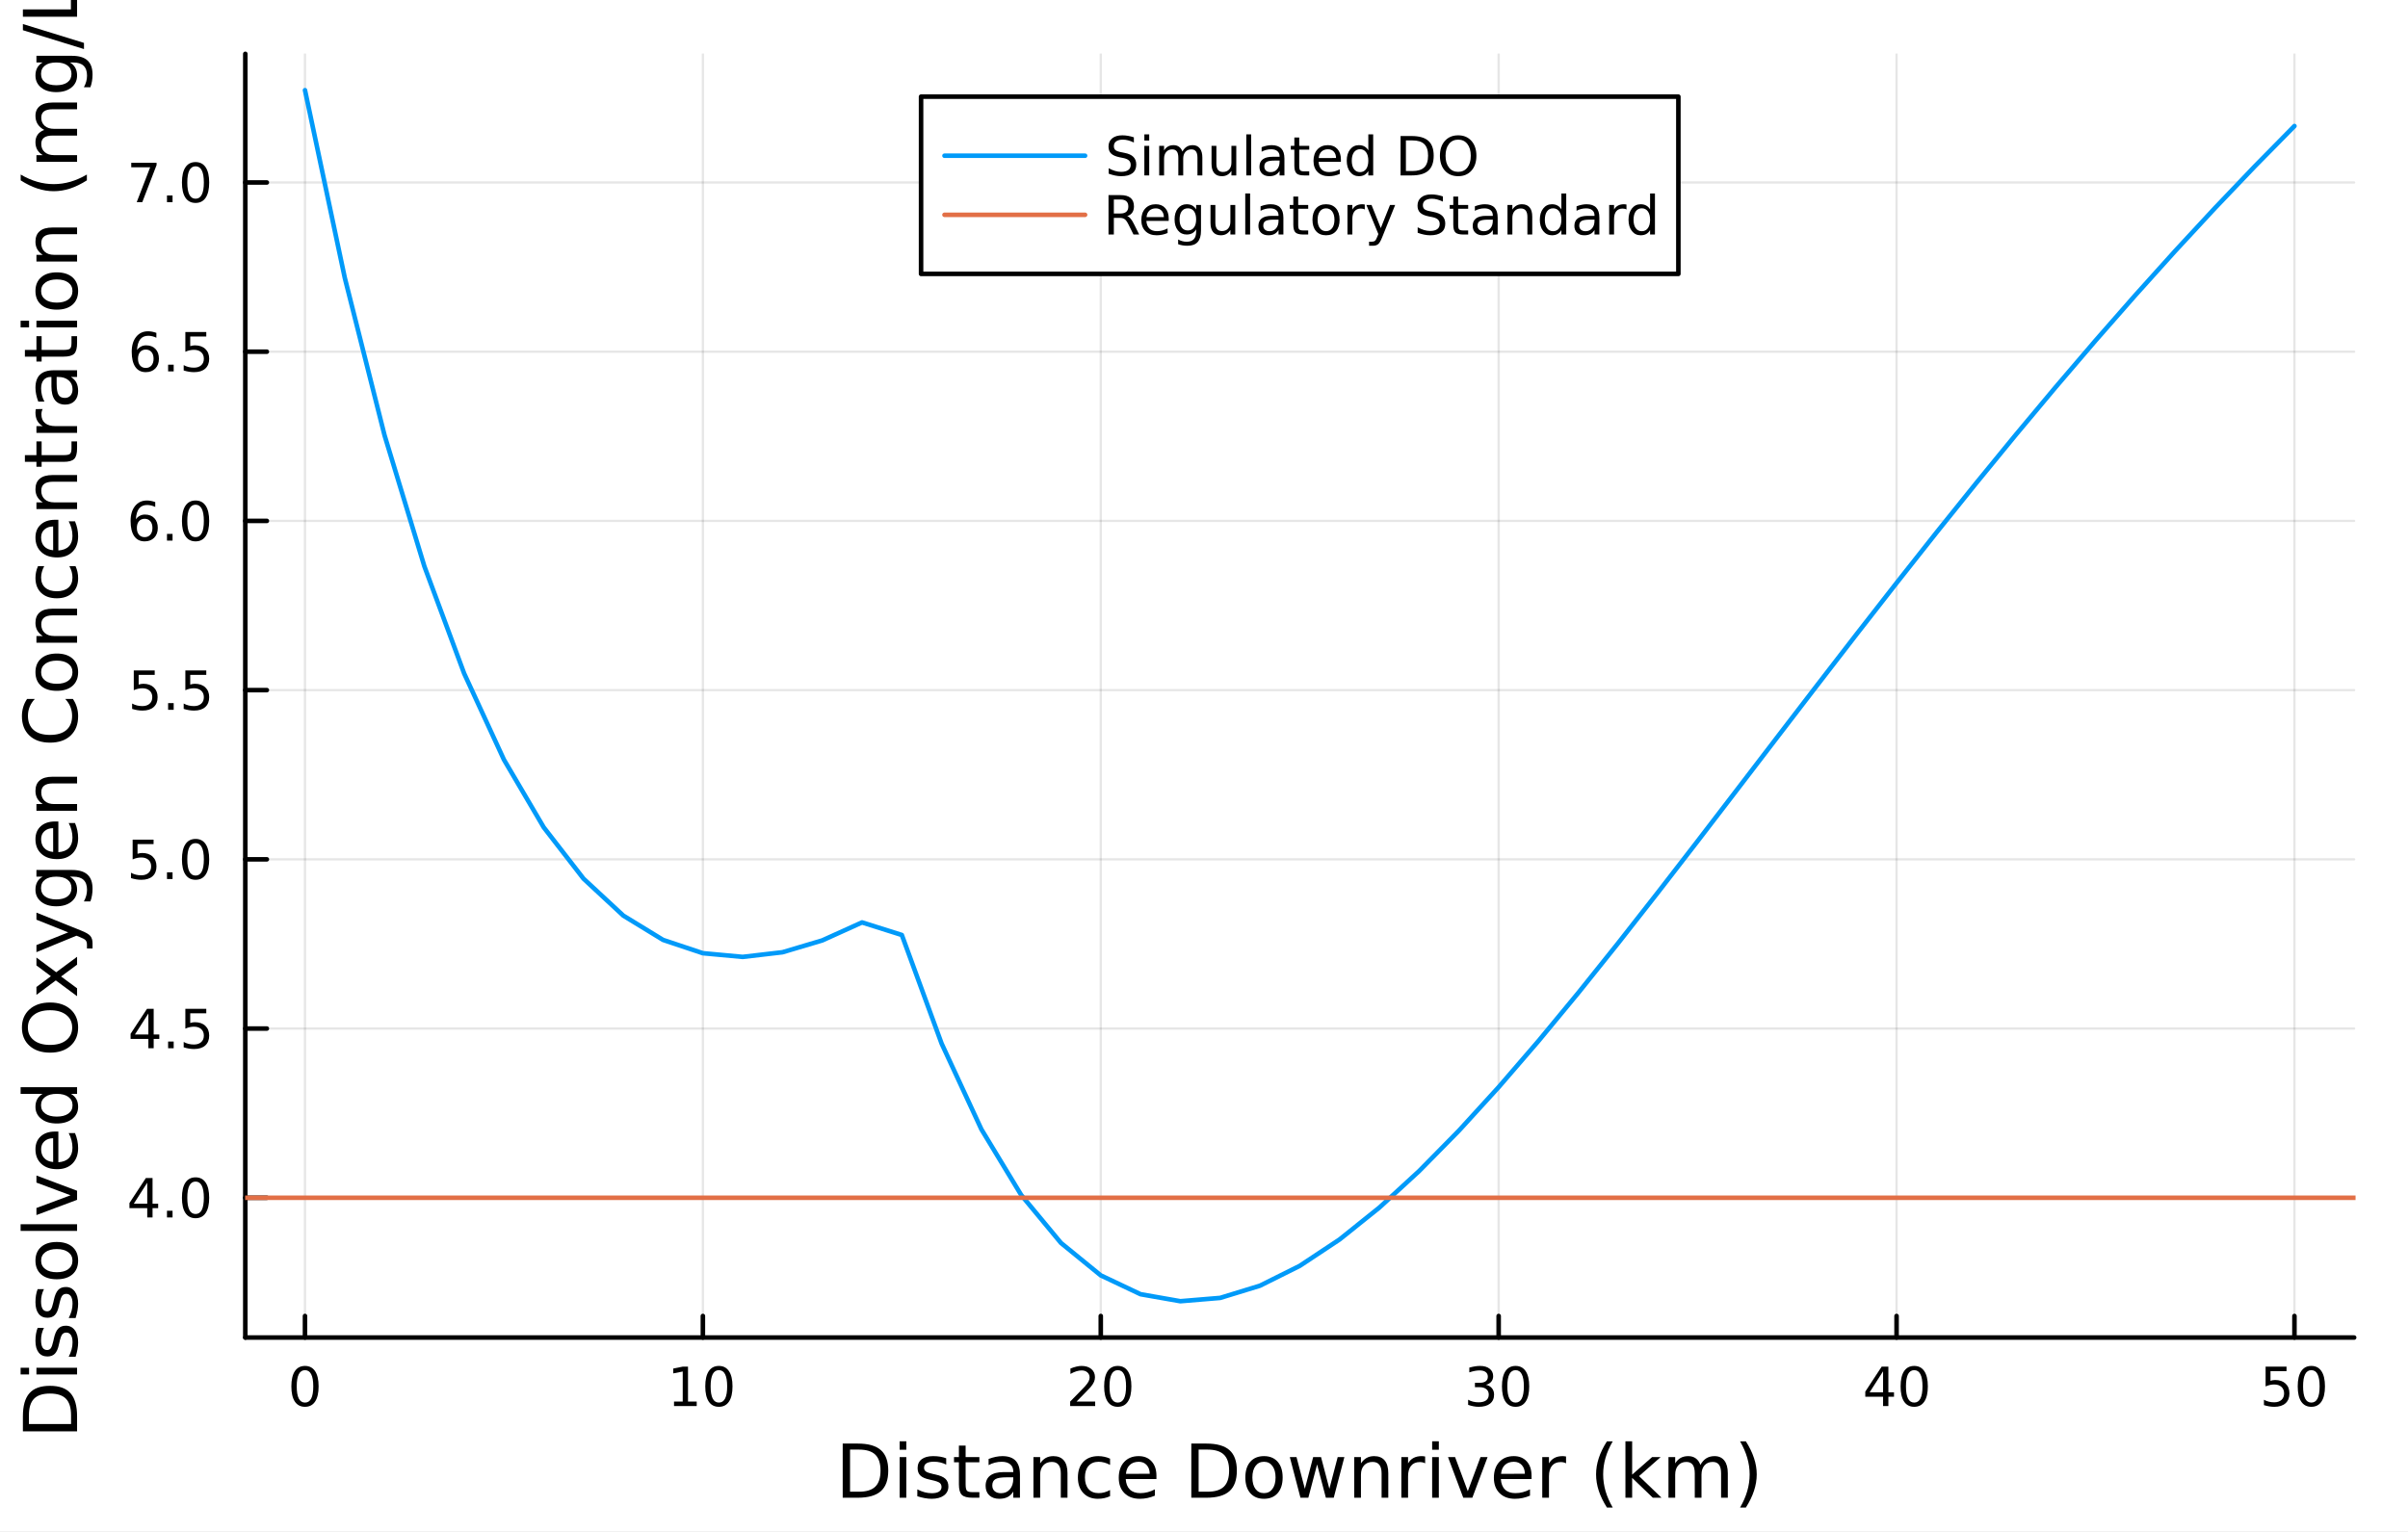 <?xml version="1.0" encoding="utf-8"?>
<svg xmlns="http://www.w3.org/2000/svg" xmlns:xlink="http://www.w3.org/1999/xlink" width="528" height="336" viewBox="0 0 2112 1344">
<rect x="0" y="0" width="2112" height="1344" fill="#333333" stroke="none"/>
<defs>
  <clipPath id="clip410">
    <rect x="0" y="0" width="2112" height="1344"/>
  </clipPath>
</defs>
<path clip-path="url(#clip410)" d="M0 1344 L2112 1344 L2112 2.13163e-14 L0 2.13163e-14  Z" fill="#ffffff" fill-rule="evenodd" fill-opacity="1"/>
<defs>
  <clipPath id="clip411">
    <rect x="422" y="0" width="1479" height="1344"/>
  </clipPath>
</defs>
<path clip-path="url(#clip410)" d="M215.15 1173.47 L2064.76 1173.47 L2064.76 47.244 L215.15 47.244  Z" fill="#ffffff" fill-rule="evenodd" fill-opacity="1"/>
<defs>
  <clipPath id="clip412">
    <rect x="215" y="47" width="1851" height="1127"/>
  </clipPath>
</defs>
<polyline clip-path="url(#clip412)" style="stroke:#000000; stroke-linecap:round; stroke-linejoin:round; stroke-width:2; stroke-opacity:0.1; fill:none" points="267.498,1173.47 267.498,47.244 "/>
<polyline clip-path="url(#clip412)" style="stroke:#000000; stroke-linecap:round; stroke-linejoin:round; stroke-width:2; stroke-opacity:0.1; fill:none" points="616.48,1173.47 616.48,47.244 "/>
<polyline clip-path="url(#clip412)" style="stroke:#000000; stroke-linecap:round; stroke-linejoin:round; stroke-width:2; stroke-opacity:0.1; fill:none" points="965.462,1173.47 965.462,47.244 "/>
<polyline clip-path="url(#clip412)" style="stroke:#000000; stroke-linecap:round; stroke-linejoin:round; stroke-width:2; stroke-opacity:0.1; fill:none" points="1314.44,1173.47 1314.44,47.244 "/>
<polyline clip-path="url(#clip412)" style="stroke:#000000; stroke-linecap:round; stroke-linejoin:round; stroke-width:2; stroke-opacity:0.1; fill:none" points="1663.43,1173.47 1663.43,47.244 "/>
<polyline clip-path="url(#clip412)" style="stroke:#000000; stroke-linecap:round; stroke-linejoin:round; stroke-width:2; stroke-opacity:0.1; fill:none" points="2012.41,1173.47 2012.41,47.244 "/>
<polyline clip-path="url(#clip410)" style="stroke:#000000; stroke-linecap:round; stroke-linejoin:round; stroke-width:4; stroke-opacity:1; fill:none" points="215.15,1173.47 2064.76,1173.47 "/>
<polyline clip-path="url(#clip410)" style="stroke:#000000; stroke-linecap:round; stroke-linejoin:round; stroke-width:4; stroke-opacity:1; fill:none" points="267.498,1173.47 267.498,1154.57 "/>
<polyline clip-path="url(#clip410)" style="stroke:#000000; stroke-linecap:round; stroke-linejoin:round; stroke-width:4; stroke-opacity:1; fill:none" points="616.48,1173.47 616.48,1154.57 "/>
<polyline clip-path="url(#clip410)" style="stroke:#000000; stroke-linecap:round; stroke-linejoin:round; stroke-width:4; stroke-opacity:1; fill:none" points="965.462,1173.47 965.462,1154.57 "/>
<polyline clip-path="url(#clip410)" style="stroke:#000000; stroke-linecap:round; stroke-linejoin:round; stroke-width:4; stroke-opacity:1; fill:none" points="1314.44,1173.47 1314.44,1154.57 "/>
<polyline clip-path="url(#clip410)" style="stroke:#000000; stroke-linecap:round; stroke-linejoin:round; stroke-width:4; stroke-opacity:1; fill:none" points="1663.43,1173.47 1663.43,1154.57 "/>
<polyline clip-path="url(#clip410)" style="stroke:#000000; stroke-linecap:round; stroke-linejoin:round; stroke-width:4; stroke-opacity:1; fill:none" points="2012.41,1173.47 2012.41,1154.57 "/>
<path clip-path="url(#clip410)" d="M267.498 1202.09 Q263.887 1202.09 262.058 1205.65 Q260.252 1209.19 260.252 1216.32 Q260.252 1223.43 262.058 1226.99 Q263.887 1230.53 267.498 1230.53 Q271.132 1230.53 272.937 1226.99 Q274.766 1223.43 274.766 1216.32 Q274.766 1209.19 272.937 1205.65 Q271.132 1202.09 267.498 1202.09 M267.498 1198.38 Q273.308 1198.38 276.363 1202.99 Q279.442 1207.57 279.442 1216.32 Q279.442 1225.05 276.363 1229.65 Q273.308 1234.24 267.498 1234.24 Q261.688 1234.24 258.609 1229.65 Q255.553 1225.05 255.553 1216.32 Q255.553 1207.57 258.609 1202.99 Q261.688 1198.38 267.498 1198.38 Z" fill="#000000" fill-rule="nonzero" fill-opacity="1" /><path clip-path="url(#clip410)" d="M591.167 1229.63 L598.806 1229.63 L598.806 1203.27 L590.496 1204.93 L590.496 1200.67 L598.76 1199.01 L603.436 1199.01 L603.436 1229.63 L611.075 1229.63 L611.075 1233.57 L591.167 1233.57 L591.167 1229.63 Z" fill="#000000" fill-rule="nonzero" fill-opacity="1" /><path clip-path="url(#clip410)" d="M630.519 1202.09 Q626.908 1202.09 625.079 1205.65 Q623.274 1209.19 623.274 1216.32 Q623.274 1223.43 625.079 1226.99 Q626.908 1230.53 630.519 1230.53 Q634.153 1230.53 635.959 1226.99 Q637.788 1223.43 637.788 1216.32 Q637.788 1209.19 635.959 1205.65 Q634.153 1202.09 630.519 1202.09 M630.519 1198.38 Q636.329 1198.38 639.385 1202.99 Q642.464 1207.57 642.464 1216.32 Q642.464 1225.05 639.385 1229.65 Q636.329 1234.24 630.519 1234.24 Q624.709 1234.24 621.63 1229.65 Q618.575 1225.05 618.575 1216.32 Q618.575 1207.57 621.63 1202.99 Q624.709 1198.38 630.519 1198.38 Z" fill="#000000" fill-rule="nonzero" fill-opacity="1" /><path clip-path="url(#clip410)" d="M944.235 1229.63 L960.555 1229.63 L960.555 1233.57 L938.61 1233.57 L938.61 1229.63 Q941.272 1226.88 945.856 1222.25 Q950.462 1217.59 951.643 1216.25 Q953.888 1213.73 954.768 1211.99 Q955.67 1210.23 955.67 1208.54 Q955.67 1205.79 953.726 1204.05 Q951.805 1202.32 948.703 1202.32 Q946.504 1202.32 944.05 1203.08 Q941.62 1203.84 938.842 1205.4 L938.842 1200.67 Q941.666 1199.54 944.12 1198.96 Q946.573 1198.38 948.61 1198.38 Q953.981 1198.38 957.175 1201.07 Q960.369 1203.75 960.369 1208.24 Q960.369 1210.37 959.559 1212.29 Q958.772 1214.19 956.666 1216.78 Q956.087 1217.46 952.985 1220.67 Q949.883 1223.87 944.235 1229.63 Z" fill="#000000" fill-rule="nonzero" fill-opacity="1" /><path clip-path="url(#clip410)" d="M980.369 1202.09 Q976.758 1202.09 974.93 1205.65 Q973.124 1209.19 973.124 1216.32 Q973.124 1223.43 974.93 1226.99 Q976.758 1230.53 980.369 1230.53 Q984.004 1230.53 985.809 1226.99 Q987.638 1223.43 987.638 1216.32 Q987.638 1209.19 985.809 1205.65 Q984.004 1202.09 980.369 1202.09 M980.369 1198.38 Q986.18 1198.38 989.235 1202.99 Q992.314 1207.57 992.314 1216.32 Q992.314 1225.05 989.235 1229.65 Q986.18 1234.24 980.369 1234.24 Q974.559 1234.24 971.481 1229.65 Q968.425 1225.05 968.425 1216.32 Q968.425 1207.57 971.481 1202.99 Q974.559 1198.38 980.369 1198.38 Z" fill="#000000" fill-rule="nonzero" fill-opacity="1" /><path clip-path="url(#clip410)" d="M1303.29 1214.93 Q1306.64 1215.65 1308.52 1217.92 Q1310.42 1220.19 1310.42 1223.52 Q1310.42 1228.64 1306.9 1231.44 Q1303.38 1234.24 1296.9 1234.24 Q1294.72 1234.24 1292.41 1233.8 Q1290.12 1233.38 1287.66 1232.53 L1287.66 1228.01 Q1289.61 1229.15 1291.92 1229.72 Q1294.24 1230.3 1296.76 1230.3 Q1301.16 1230.3 1303.45 1228.57 Q1305.76 1226.83 1305.76 1223.52 Q1305.76 1220.46 1303.61 1218.75 Q1301.48 1217.02 1297.66 1217.02 L1293.63 1217.02 L1293.63 1213.17 L1297.85 1213.17 Q1301.3 1213.17 1303.12 1211.81 Q1304.95 1210.42 1304.95 1207.83 Q1304.95 1205.16 1303.06 1203.75 Q1301.18 1202.32 1297.66 1202.32 Q1295.74 1202.32 1293.54 1202.73 Q1291.34 1203.15 1288.7 1204.03 L1288.7 1199.86 Q1291.37 1199.12 1293.68 1198.75 Q1296.02 1198.38 1298.08 1198.38 Q1303.4 1198.38 1306.5 1200.81 Q1309.61 1203.22 1309.61 1207.34 Q1309.61 1210.21 1307.96 1212.2 Q1306.32 1214.17 1303.29 1214.93 Z" fill="#000000" fill-rule="nonzero" fill-opacity="1" /><path clip-path="url(#clip410)" d="M1329.28 1202.09 Q1325.67 1202.09 1323.84 1205.65 Q1322.04 1209.19 1322.04 1216.32 Q1322.04 1223.43 1323.84 1226.99 Q1325.67 1230.53 1329.28 1230.53 Q1332.92 1230.53 1334.72 1226.99 Q1336.55 1223.43 1336.55 1216.32 Q1336.55 1209.19 1334.72 1205.65 Q1332.92 1202.09 1329.28 1202.09 M1329.28 1198.38 Q1335.09 1198.38 1338.15 1202.99 Q1341.23 1207.57 1341.23 1216.32 Q1341.23 1225.05 1338.15 1229.65 Q1335.09 1234.24 1329.28 1234.24 Q1323.47 1234.24 1320.39 1229.65 Q1317.34 1225.05 1317.34 1216.32 Q1317.34 1207.57 1320.39 1202.99 Q1323.47 1198.38 1329.28 1198.38 Z" fill="#000000" fill-rule="nonzero" fill-opacity="1" /><path clip-path="url(#clip410)" d="M1651.6 1203.08 L1639.79 1221.53 L1651.6 1221.53 L1651.6 1203.08 M1650.37 1199.01 L1656.25 1199.01 L1656.25 1221.53 L1661.18 1221.53 L1661.18 1225.42 L1656.25 1225.42 L1656.25 1233.57 L1651.6 1233.57 L1651.6 1225.42 L1636 1225.42 L1636 1220.9 L1650.37 1199.01 Z" fill="#000000" fill-rule="nonzero" fill-opacity="1" /><path clip-path="url(#clip410)" d="M1678.91 1202.09 Q1675.3 1202.09 1673.47 1205.65 Q1671.67 1209.19 1671.67 1216.32 Q1671.67 1223.43 1673.47 1226.99 Q1675.3 1230.53 1678.91 1230.53 Q1682.55 1230.53 1684.35 1226.99 Q1686.18 1223.43 1686.18 1216.32 Q1686.18 1209.19 1684.35 1205.65 Q1682.55 1202.09 1678.91 1202.09 M1678.91 1198.38 Q1684.72 1198.38 1687.78 1202.99 Q1690.86 1207.57 1690.86 1216.32 Q1690.86 1225.05 1687.78 1229.65 Q1684.72 1234.24 1678.91 1234.24 Q1673.1 1234.24 1670.02 1229.65 Q1666.97 1225.05 1666.97 1216.32 Q1666.97 1207.57 1670.02 1202.99 Q1673.1 1198.38 1678.91 1198.38 Z" fill="#000000" fill-rule="nonzero" fill-opacity="1" /><path clip-path="url(#clip410)" d="M1987.11 1199.01 L2005.46 1199.01 L2005.46 1202.94 L1991.39 1202.94 L1991.39 1211.41 Q1992.41 1211.07 1993.43 1210.9 Q1994.45 1210.72 1995.46 1210.72 Q2001.25 1210.72 2004.63 1213.89 Q2008.01 1217.06 2008.01 1222.48 Q2008.01 1228.06 2004.54 1231.16 Q2001.07 1234.24 1994.75 1234.24 Q1992.57 1234.24 1990.3 1233.87 Q1988.06 1233.5 1985.65 1232.76 L1985.65 1228.06 Q1987.73 1229.19 1989.95 1229.75 Q1992.18 1230.3 1994.65 1230.3 Q1998.66 1230.3 2001 1228.2 Q2003.33 1226.09 2003.33 1222.48 Q2003.33 1218.87 2001 1216.76 Q1998.66 1214.65 1994.65 1214.65 Q1992.78 1214.65 1990.9 1215.07 Q1989.05 1215.49 1987.11 1216.37 L1987.11 1199.01 Z" fill="#000000" fill-rule="nonzero" fill-opacity="1" /><path clip-path="url(#clip410)" d="M2027.22 1202.09 Q2023.61 1202.09 2021.78 1205.65 Q2019.98 1209.19 2019.98 1216.32 Q2019.98 1223.43 2021.78 1226.99 Q2023.61 1230.53 2027.22 1230.53 Q2030.86 1230.53 2032.66 1226.99 Q2034.49 1223.43 2034.49 1216.32 Q2034.49 1209.19 2032.66 1205.65 Q2030.86 1202.09 2027.22 1202.09 M2027.22 1198.38 Q2033.03 1198.38 2036.09 1202.99 Q2039.17 1207.57 2039.17 1216.32 Q2039.17 1225.05 2036.09 1229.65 Q2033.03 1234.24 2027.22 1234.24 Q2021.41 1234.24 2018.33 1229.65 Q2015.28 1225.05 2015.28 1216.32 Q2015.28 1207.57 2018.33 1202.99 Q2021.41 1198.38 2027.22 1198.38 Z" fill="#000000" fill-rule="nonzero" fill-opacity="1" /><path clip-path="url(#clip410)" d="M745.55 1271.78 L745.55 1308.73 L753.316 1308.73 Q763.151 1308.73 767.703 1304.28 Q772.286 1299.82 772.286 1290.21 Q772.286 1280.66 767.703 1276.23 Q763.151 1271.78 753.316 1271.78 L745.55 1271.78 M739.12 1266.49 L752.329 1266.49 Q766.143 1266.49 772.604 1272.26 Q779.065 1277.98 779.065 1290.21 Q779.065 1302.49 772.572 1308.25 Q766.079 1314.01 752.329 1314.01 L739.12 1314.01 L739.12 1266.49 Z" fill="#000000" fill-rule="nonzero" fill-opacity="1" /><path clip-path="url(#clip410)" d="M789.059 1278.37 L794.916 1278.37 L794.916 1314.01 L789.059 1314.01 L789.059 1278.37 M789.059 1264.49 L794.916 1264.49 L794.916 1271.91 L789.059 1271.91 L789.059 1264.49 Z" fill="#000000" fill-rule="nonzero" fill-opacity="1" /><path clip-path="url(#clip410)" d="M829.895 1279.42 L829.895 1284.96 Q827.413 1283.68 824.739 1283.05 Q822.066 1282.41 819.201 1282.41 Q814.841 1282.41 812.644 1283.75 Q810.48 1285.08 810.48 1287.76 Q810.48 1289.79 812.04 1290.97 Q813.599 1292.12 818.31 1293.17 L820.315 1293.61 Q826.553 1294.95 829.163 1297.4 Q831.805 1299.82 831.805 1304.18 Q831.805 1309.14 827.858 1312.04 Q823.944 1314.94 817.069 1314.94 Q814.204 1314.94 811.085 1314.36 Q807.997 1313.82 804.56 1312.71 L804.56 1306.66 Q807.806 1308.35 810.957 1309.21 Q814.109 1310.04 817.196 1310.04 Q821.334 1310.04 823.562 1308.64 Q825.79 1307.2 825.79 1304.63 Q825.79 1302.24 824.166 1300.97 Q822.575 1299.69 817.132 1298.51 L815.095 1298.04 Q809.653 1296.89 807.234 1294.54 Q804.815 1292.15 804.815 1288.01 Q804.815 1282.98 808.379 1280.24 Q811.944 1277.51 818.501 1277.51 Q821.747 1277.51 824.612 1277.98 Q827.476 1278.46 829.895 1279.42 Z" fill="#000000" fill-rule="nonzero" fill-opacity="1" /><path clip-path="url(#clip410)" d="M846.924 1268.25 L846.924 1278.37 L858.987 1278.37 L858.987 1282.92 L846.924 1282.92 L846.924 1302.27 Q846.924 1306.63 848.101 1307.87 Q849.311 1309.11 852.971 1309.11 L858.987 1309.11 L858.987 1314.01 L852.971 1314.01 Q846.192 1314.01 843.614 1311.5 Q841.035 1308.95 841.035 1302.27 L841.035 1282.92 L836.739 1282.92 L836.739 1278.37 L841.035 1278.37 L841.035 1268.25 L846.924 1268.25 Z" fill="#000000" fill-rule="nonzero" fill-opacity="1" /><path clip-path="url(#clip410)" d="M882.89 1296.1 Q875.792 1296.1 873.055 1297.72 Q870.318 1299.34 870.318 1303.26 Q870.318 1306.38 872.355 1308.22 Q874.424 1310.04 877.957 1310.04 Q882.826 1310.04 885.755 1306.6 Q888.715 1303.13 888.715 1297.4 L888.715 1296.1 L882.89 1296.1 M894.571 1293.68 L894.571 1314.01 L888.715 1314.01 L888.715 1308.6 Q886.709 1311.85 883.718 1313.41 Q880.726 1314.94 876.397 1314.94 Q870.922 1314.94 867.676 1311.88 Q864.461 1308.79 864.461 1303.64 Q864.461 1297.62 868.472 1294.57 Q872.514 1291.51 880.503 1291.51 L888.715 1291.51 L888.715 1290.94 Q888.715 1286.9 886.041 1284.7 Q883.399 1282.47 878.593 1282.47 Q875.538 1282.47 872.641 1283.2 Q869.745 1283.94 867.071 1285.4 L867.071 1279.99 Q870.286 1278.75 873.31 1278.14 Q876.333 1277.51 879.198 1277.51 Q886.932 1277.51 890.752 1281.52 Q894.571 1285.53 894.571 1293.68 Z" fill="#000000" fill-rule="nonzero" fill-opacity="1" /><path clip-path="url(#clip410)" d="M936.266 1292.5 L936.266 1314.01 L930.41 1314.01 L930.41 1292.69 Q930.41 1287.63 928.437 1285.11 Q926.463 1282.6 922.516 1282.6 Q917.774 1282.6 915.037 1285.62 Q912.3 1288.65 912.3 1293.87 L912.3 1314.01 L906.411 1314.01 L906.411 1278.37 L912.3 1278.37 L912.3 1283.9 Q914.4 1280.69 917.233 1279.1 Q920.098 1277.51 923.821 1277.51 Q929.964 1277.51 933.115 1281.33 Q936.266 1285.11 936.266 1292.5 Z" fill="#000000" fill-rule="nonzero" fill-opacity="1" /><path clip-path="url(#clip410)" d="M973.601 1279.74 L973.601 1285.21 Q971.119 1283.84 968.604 1283.17 Q966.122 1282.47 963.575 1282.47 Q957.878 1282.47 954.727 1286.1 Q951.576 1289.7 951.576 1296.22 Q951.576 1302.75 954.727 1306.38 Q957.878 1309.97 963.575 1309.97 Q966.122 1309.97 968.604 1309.3 Q971.119 1308.6 973.601 1307.24 L973.601 1312.65 Q971.15 1313.79 968.509 1314.36 Q965.899 1314.94 962.939 1314.94 Q954.886 1314.94 950.144 1309.88 Q945.401 1304.82 945.401 1296.22 Q945.401 1287.5 950.175 1282.5 Q954.982 1277.51 963.321 1277.51 Q966.026 1277.51 968.604 1278.08 Q971.182 1278.62 973.601 1279.74 Z" fill="#000000" fill-rule="nonzero" fill-opacity="1" /><path clip-path="url(#clip410)" d="M1014.28 1294.73 L1014.28 1297.59 L987.351 1297.59 Q987.733 1303.64 990.98 1306.82 Q994.258 1309.97 1000.08 1309.97 Q1003.46 1309.97 1006.61 1309.14 Q1009.79 1308.32 1012.91 1306.66 L1012.91 1312.2 Q1009.76 1313.54 1006.45 1314.24 Q1003.14 1314.94 999.733 1314.94 Q991.202 1314.94 986.205 1309.97 Q981.24 1305.01 981.24 1296.54 Q981.24 1287.79 985.951 1282.66 Q990.693 1277.51 998.714 1277.51 Q1005.91 1277.51 1010.08 1282.15 Q1014.28 1286.77 1014.28 1294.73 M1008.42 1293.01 Q1008.36 1288.2 1005.72 1285.34 Q1003.11 1282.47 998.778 1282.47 Q993.876 1282.47 990.916 1285.24 Q987.988 1288.01 987.542 1293.04 L1008.42 1293.01 Z" fill="#000000" fill-rule="nonzero" fill-opacity="1" /><path clip-path="url(#clip410)" d="M1051.29 1271.78 L1051.29 1308.73 L1059.06 1308.73 Q1068.9 1308.73 1073.45 1304.28 Q1078.03 1299.82 1078.03 1290.21 Q1078.03 1280.66 1073.45 1276.23 Q1068.9 1271.78 1059.06 1271.78 L1051.29 1271.78 M1044.87 1266.49 L1058.07 1266.49 Q1071.89 1266.49 1078.35 1272.26 Q1084.81 1277.98 1084.81 1290.21 Q1084.81 1302.49 1078.32 1308.25 Q1071.82 1314.01 1058.07 1314.01 L1044.87 1314.01 L1044.87 1266.49 Z" fill="#000000" fill-rule="nonzero" fill-opacity="1" /><path clip-path="url(#clip410)" d="M1108.62 1282.47 Q1103.91 1282.47 1101.17 1286.16 Q1098.43 1289.83 1098.43 1296.22 Q1098.43 1302.62 1101.14 1306.31 Q1103.88 1309.97 1108.62 1309.97 Q1113.3 1309.97 1116.03 1306.28 Q1118.77 1302.59 1118.77 1296.22 Q1118.77 1289.89 1116.03 1286.2 Q1113.3 1282.47 1108.62 1282.47 M1108.62 1277.51 Q1116.26 1277.51 1120.62 1282.47 Q1124.98 1287.44 1124.98 1296.22 Q1124.98 1304.98 1120.62 1309.97 Q1116.26 1314.94 1108.62 1314.94 Q1100.95 1314.94 1096.59 1309.97 Q1092.26 1304.98 1092.26 1296.22 Q1092.26 1287.44 1096.59 1282.47 Q1100.95 1277.51 1108.62 1277.51 Z" fill="#000000" fill-rule="nonzero" fill-opacity="1" /><path clip-path="url(#clip410)" d="M1131.28 1278.37 L1137.14 1278.37 L1144.46 1306.18 L1151.75 1278.37 L1158.65 1278.37 L1165.97 1306.18 L1173.26 1278.37 L1179.12 1278.37 L1169.79 1314.01 L1162.89 1314.01 L1155.21 1284.8 L1147.51 1314.01 L1140.61 1314.01 L1131.28 1278.37 Z" fill="#000000" fill-rule="nonzero" fill-opacity="1" /><path clip-path="url(#clip410)" d="M1217.63 1292.5 L1217.63 1314.01 L1211.77 1314.01 L1211.77 1292.69 Q1211.77 1287.63 1209.8 1285.11 Q1207.83 1282.6 1203.88 1282.6 Q1199.14 1282.6 1196.4 1285.62 Q1193.66 1288.65 1193.66 1293.87 L1193.66 1314.01 L1187.78 1314.01 L1187.78 1278.37 L1193.66 1278.37 L1193.66 1283.9 Q1195.76 1280.69 1198.6 1279.1 Q1201.46 1277.51 1205.19 1277.51 Q1211.33 1277.51 1214.48 1281.33 Q1217.63 1285.11 1217.63 1292.5 Z" fill="#000000" fill-rule="nonzero" fill-opacity="1" /><path clip-path="url(#clip410)" d="M1249.97 1283.84 Q1248.98 1283.27 1247.8 1283.01 Q1246.66 1282.73 1245.26 1282.73 Q1240.29 1282.73 1237.62 1285.97 Q1234.98 1289.19 1234.98 1295.24 L1234.98 1314.01 L1229.09 1314.01 L1229.09 1278.37 L1234.98 1278.37 L1234.98 1283.9 Q1236.82 1280.66 1239.78 1279.1 Q1242.74 1277.51 1246.98 1277.51 Q1247.58 1277.51 1248.31 1277.6 Q1249.05 1277.67 1249.94 1277.83 L1249.97 1283.84 Z" fill="#000000" fill-rule="nonzero" fill-opacity="1" /><path clip-path="url(#clip410)" d="M1256.11 1278.37 L1261.97 1278.37 L1261.97 1314.01 L1256.11 1314.01 L1256.11 1278.37 M1256.11 1264.49 L1261.97 1264.49 L1261.97 1271.91 L1256.11 1271.91 L1256.11 1264.49 Z" fill="#000000" fill-rule="nonzero" fill-opacity="1" /><path clip-path="url(#clip410)" d="M1270.02 1278.37 L1276.23 1278.37 L1287.37 1308.29 L1298.51 1278.37 L1304.71 1278.37 L1291.35 1314.01 L1283.39 1314.01 L1270.02 1278.37 Z" fill="#000000" fill-rule="nonzero" fill-opacity="1" /><path clip-path="url(#clip410)" d="M1343.29 1294.73 L1343.29 1297.59 L1316.36 1297.59 Q1316.74 1303.64 1319.99 1306.82 Q1323.27 1309.97 1329.09 1309.97 Q1332.47 1309.97 1335.62 1309.14 Q1338.8 1308.32 1341.92 1306.66 L1341.92 1312.2 Q1338.77 1313.54 1335.46 1314.24 Q1332.15 1314.94 1328.74 1314.94 Q1320.21 1314.94 1315.22 1309.97 Q1310.25 1305.01 1310.25 1296.54 Q1310.25 1287.79 1314.96 1282.66 Q1319.7 1277.51 1327.73 1277.51 Q1334.92 1277.51 1339.09 1282.15 Q1343.29 1286.77 1343.29 1294.73 M1337.43 1293.01 Q1337.37 1288.2 1334.73 1285.34 Q1332.12 1282.47 1327.79 1282.47 Q1322.89 1282.47 1319.93 1285.24 Q1317 1288.01 1316.55 1293.04 L1337.43 1293.01 Z" fill="#000000" fill-rule="nonzero" fill-opacity="1" /><path clip-path="url(#clip410)" d="M1373.56 1283.84 Q1372.57 1283.27 1371.39 1283.01 Q1370.25 1282.73 1368.85 1282.73 Q1363.88 1282.73 1361.21 1285.97 Q1358.57 1289.19 1358.57 1295.24 L1358.57 1314.01 L1352.68 1314.01 L1352.68 1278.37 L1358.57 1278.37 L1358.57 1283.9 Q1360.41 1280.66 1363.37 1279.1 Q1366.33 1277.51 1370.57 1277.51 Q1371.17 1277.51 1371.9 1277.6 Q1372.64 1277.67 1373.53 1277.83 L1373.56 1283.84 Z" fill="#000000" fill-rule="nonzero" fill-opacity="1" /><path clip-path="url(#clip410)" d="M1414.49 1264.55 Q1410.23 1271.87 1408.16 1279.04 Q1406.09 1286.2 1406.09 1293.55 Q1406.09 1300.9 1408.16 1308.13 Q1410.26 1315.32 1414.49 1322.61 L1409.4 1322.61 Q1404.62 1315.13 1402.24 1307.9 Q1399.88 1300.68 1399.88 1293.55 Q1399.88 1286.45 1402.24 1279.26 Q1404.59 1272.06 1409.4 1264.55 L1414.49 1264.55 Z" fill="#000000" fill-rule="nonzero" fill-opacity="1" /><path clip-path="url(#clip410)" d="M1425.63 1264.49 L1431.52 1264.49 L1431.52 1293.74 L1448.99 1278.37 L1456.47 1278.37 L1437.57 1295.04 L1457.27 1314.01 L1449.63 1314.01 L1431.52 1296.6 L1431.52 1314.01 L1425.63 1314.01 L1425.63 1264.49 Z" fill="#000000" fill-rule="nonzero" fill-opacity="1" /><path clip-path="url(#clip410)" d="M1491.36 1285.21 Q1493.55 1281.26 1496.61 1279.39 Q1499.66 1277.51 1503.8 1277.51 Q1509.37 1277.51 1512.39 1281.42 Q1515.42 1285.31 1515.42 1292.5 L1515.42 1314.01 L1509.53 1314.01 L1509.53 1292.69 Q1509.53 1287.57 1507.72 1285.08 Q1505.9 1282.6 1502.18 1282.6 Q1497.63 1282.6 1494.98 1285.62 Q1492.34 1288.65 1492.34 1293.87 L1492.34 1314.01 L1486.45 1314.01 L1486.45 1292.69 Q1486.45 1287.53 1484.64 1285.08 Q1482.83 1282.6 1479.04 1282.6 Q1474.55 1282.6 1471.91 1285.66 Q1469.27 1288.68 1469.27 1293.87 L1469.27 1314.01 L1463.38 1314.01 L1463.38 1278.37 L1469.27 1278.37 L1469.27 1283.9 Q1471.27 1280.63 1474.07 1279.07 Q1476.87 1277.51 1480.73 1277.51 Q1484.61 1277.51 1487.31 1279.48 Q1490.05 1281.45 1491.36 1285.21 Z" fill="#000000" fill-rule="nonzero" fill-opacity="1" /><path clip-path="url(#clip410)" d="M1526.18 1264.55 L1531.27 1264.55 Q1536.04 1272.06 1538.4 1279.26 Q1540.79 1286.45 1540.79 1293.55 Q1540.79 1300.68 1538.4 1307.9 Q1536.04 1315.13 1531.27 1322.61 L1526.18 1322.61 Q1530.41 1315.32 1532.48 1308.13 Q1534.58 1300.9 1534.58 1293.55 Q1534.58 1286.2 1532.48 1279.04 Q1530.41 1271.87 1526.18 1264.55 Z" fill="#000000" fill-rule="nonzero" fill-opacity="1" /><polyline clip-path="url(#clip412)" style="stroke:#000000; stroke-linecap:round; stroke-linejoin:round; stroke-width:2; stroke-opacity:0.1; fill:none" points="215.15,1050.83 2064.76,1050.83 "/>
<polyline clip-path="url(#clip412)" style="stroke:#000000; stroke-linecap:round; stroke-linejoin:round; stroke-width:2; stroke-opacity:0.1; fill:none" points="215.15,902.377 2064.76,902.377 "/>
<polyline clip-path="url(#clip412)" style="stroke:#000000; stroke-linecap:round; stroke-linejoin:round; stroke-width:2; stroke-opacity:0.1; fill:none" points="215.15,753.921 2064.76,753.921 "/>
<polyline clip-path="url(#clip412)" style="stroke:#000000; stroke-linecap:round; stroke-linejoin:round; stroke-width:2; stroke-opacity:0.1; fill:none" points="215.15,605.464 2064.76,605.464 "/>
<polyline clip-path="url(#clip412)" style="stroke:#000000; stroke-linecap:round; stroke-linejoin:round; stroke-width:2; stroke-opacity:0.1; fill:none" points="215.15,457.008 2064.76,457.008 "/>
<polyline clip-path="url(#clip412)" style="stroke:#000000; stroke-linecap:round; stroke-linejoin:round; stroke-width:2; stroke-opacity:0.1; fill:none" points="215.15,308.551 2064.76,308.551 "/>
<polyline clip-path="url(#clip412)" style="stroke:#000000; stroke-linecap:round; stroke-linejoin:round; stroke-width:2; stroke-opacity:0.1; fill:none" points="215.15,160.095 2064.76,160.095 "/>
<polyline clip-path="url(#clip410)" style="stroke:#000000; stroke-linecap:round; stroke-linejoin:round; stroke-width:4; stroke-opacity:1; fill:none" points="215.15,1173.47 215.15,47.244 "/>
<polyline clip-path="url(#clip410)" style="stroke:#000000; stroke-linecap:round; stroke-linejoin:round; stroke-width:4; stroke-opacity:1; fill:none" points="215.15,1050.83 234.048,1050.83 "/>
<polyline clip-path="url(#clip410)" style="stroke:#000000; stroke-linecap:round; stroke-linejoin:round; stroke-width:4; stroke-opacity:1; fill:none" points="215.15,902.377 234.048,902.377 "/>
<polyline clip-path="url(#clip410)" style="stroke:#000000; stroke-linecap:round; stroke-linejoin:round; stroke-width:4; stroke-opacity:1; fill:none" points="215.15,753.921 234.048,753.921 "/>
<polyline clip-path="url(#clip410)" style="stroke:#000000; stroke-linecap:round; stroke-linejoin:round; stroke-width:4; stroke-opacity:1; fill:none" points="215.15,605.464 234.048,605.464 "/>
<polyline clip-path="url(#clip410)" style="stroke:#000000; stroke-linecap:round; stroke-linejoin:round; stroke-width:4; stroke-opacity:1; fill:none" points="215.15,457.008 234.048,457.008 "/>
<polyline clip-path="url(#clip410)" style="stroke:#000000; stroke-linecap:round; stroke-linejoin:round; stroke-width:4; stroke-opacity:1; fill:none" points="215.15,308.551 234.048,308.551 "/>
<polyline clip-path="url(#clip410)" style="stroke:#000000; stroke-linecap:round; stroke-linejoin:round; stroke-width:4; stroke-opacity:1; fill:none" points="215.15,160.095 234.048,160.095 "/>
<path clip-path="url(#clip410)" d="M129.142 1037.63 L117.336 1056.08 L129.142 1056.08 L129.142 1037.63 M127.915 1033.55 L133.795 1033.55 L133.795 1056.08 L138.725 1056.08 L138.725 1059.97 L133.795 1059.97 L133.795 1068.11 L129.142 1068.11 L129.142 1059.97 L113.54 1059.97 L113.54 1055.45 L127.915 1033.55 Z" fill="#000000" fill-rule="nonzero" fill-opacity="1" /><path clip-path="url(#clip410)" d="M146.457 1062.23 L151.341 1062.23 L151.341 1068.11 L146.457 1068.11 L146.457 1062.23 Z" fill="#000000" fill-rule="nonzero" fill-opacity="1" /><path clip-path="url(#clip410)" d="M171.526 1036.63 Q167.915 1036.63 166.086 1040.2 Q164.281 1043.74 164.281 1050.87 Q164.281 1057.97 166.086 1061.54 Q167.915 1065.08 171.526 1065.08 Q175.16 1065.08 176.966 1061.54 Q178.794 1057.97 178.794 1050.87 Q178.794 1043.74 176.966 1040.2 Q175.16 1036.63 171.526 1036.63 M171.526 1032.93 Q177.336 1032.93 180.392 1037.54 Q183.47 1042.12 183.47 1050.87 Q183.47 1059.6 180.392 1064.2 Q177.336 1068.78 171.526 1068.78 Q165.716 1068.78 162.637 1064.2 Q159.582 1059.6 159.582 1050.87 Q159.582 1042.12 162.637 1037.54 Q165.716 1032.93 171.526 1032.93 Z" fill="#000000" fill-rule="nonzero" fill-opacity="1" /><path clip-path="url(#clip410)" d="M130.137 889.171 L118.332 907.62 L130.137 907.62 L130.137 889.171 M128.91 885.097 L134.79 885.097 L134.79 907.62 L139.721 907.62 L139.721 911.509 L134.79 911.509 L134.79 919.657 L130.137 919.657 L130.137 911.509 L114.536 911.509 L114.536 906.995 L128.91 885.097 Z" fill="#000000" fill-rule="nonzero" fill-opacity="1" /><path clip-path="url(#clip410)" d="M147.452 913.778 L152.336 913.778 L152.336 919.657 L147.452 919.657 L147.452 913.778 Z" fill="#000000" fill-rule="nonzero" fill-opacity="1" /><path clip-path="url(#clip410)" d="M162.568 885.097 L180.924 885.097 L180.924 889.032 L166.85 889.032 L166.85 897.505 Q167.869 897.157 168.887 896.995 Q169.906 896.81 170.924 896.81 Q176.711 896.81 180.091 899.981 Q183.47 903.153 183.47 908.569 Q183.47 914.148 179.998 917.25 Q176.526 920.328 170.207 920.328 Q168.031 920.328 165.762 919.958 Q163.517 919.588 161.109 918.847 L161.109 914.148 Q163.193 915.282 165.415 915.838 Q167.637 916.393 170.114 916.393 Q174.119 916.393 176.456 914.287 Q178.794 912.18 178.794 908.569 Q178.794 904.958 176.456 902.852 Q174.119 900.745 170.114 900.745 Q168.239 900.745 166.364 901.162 Q164.512 901.579 162.568 902.458 L162.568 885.097 Z" fill="#000000" fill-rule="nonzero" fill-opacity="1" /><path clip-path="url(#clip410)" d="M116.341 736.641 L134.697 736.641 L134.697 740.576 L120.623 740.576 L120.623 749.048 Q121.642 748.701 122.66 748.539 Q123.679 748.354 124.698 748.354 Q130.485 748.354 133.864 751.525 Q137.244 754.696 137.244 760.113 Q137.244 765.691 133.772 768.793 Q130.299 771.872 123.98 771.872 Q121.804 771.872 119.535 771.502 Q117.29 771.131 114.883 770.391 L114.883 765.691 Q116.966 766.826 119.188 767.381 Q121.41 767.937 123.887 767.937 Q127.892 767.937 130.23 765.83 Q132.568 763.724 132.568 760.113 Q132.568 756.502 130.23 754.395 Q127.892 752.289 123.887 752.289 Q122.012 752.289 120.137 752.705 Q118.286 753.122 116.341 754.002 L116.341 736.641 Z" fill="#000000" fill-rule="nonzero" fill-opacity="1" /><path clip-path="url(#clip410)" d="M146.457 765.321 L151.341 765.321 L151.341 771.201 L146.457 771.201 L146.457 765.321 Z" fill="#000000" fill-rule="nonzero" fill-opacity="1" /><path clip-path="url(#clip410)" d="M171.526 739.719 Q167.915 739.719 166.086 743.284 Q164.281 746.826 164.281 753.955 Q164.281 761.062 166.086 764.627 Q167.915 768.168 171.526 768.168 Q175.16 768.168 176.966 764.627 Q178.794 761.062 178.794 753.955 Q178.794 746.826 176.966 743.284 Q175.16 739.719 171.526 739.719 M171.526 736.016 Q177.336 736.016 180.392 740.622 Q183.47 745.205 183.47 753.955 Q183.47 762.682 180.392 767.289 Q177.336 771.872 171.526 771.872 Q165.716 771.872 162.637 767.289 Q159.582 762.682 159.582 753.955 Q159.582 745.205 162.637 740.622 Q165.716 736.016 171.526 736.016 Z" fill="#000000" fill-rule="nonzero" fill-opacity="1" /><path clip-path="url(#clip410)" d="M117.336 588.184 L135.693 588.184 L135.693 592.119 L121.619 592.119 L121.619 600.592 Q122.637 600.244 123.656 600.082 Q124.674 599.897 125.693 599.897 Q131.48 599.897 134.859 603.068 Q138.239 606.24 138.239 611.656 Q138.239 617.235 134.767 620.337 Q131.295 623.415 124.975 623.415 Q122.799 623.415 120.531 623.045 Q118.286 622.675 115.878 621.934 L115.878 617.235 Q117.961 618.369 120.184 618.925 Q122.406 619.48 124.883 619.48 Q128.887 619.48 131.225 617.374 Q133.563 615.267 133.563 611.656 Q133.563 608.045 131.225 605.939 Q128.887 603.832 124.883 603.832 Q123.008 603.832 121.133 604.249 Q119.281 604.666 117.336 605.545 L117.336 588.184 Z" fill="#000000" fill-rule="nonzero" fill-opacity="1" /><path clip-path="url(#clip410)" d="M147.452 616.865 L152.336 616.865 L152.336 622.744 L147.452 622.744 L147.452 616.865 Z" fill="#000000" fill-rule="nonzero" fill-opacity="1" /><path clip-path="url(#clip410)" d="M162.568 588.184 L180.924 588.184 L180.924 592.119 L166.85 592.119 L166.85 600.592 Q167.869 600.244 168.887 600.082 Q169.906 599.897 170.924 599.897 Q176.711 599.897 180.091 603.068 Q183.47 606.24 183.47 611.656 Q183.47 617.235 179.998 620.337 Q176.526 623.415 170.207 623.415 Q168.031 623.415 165.762 623.045 Q163.517 622.675 161.109 621.934 L161.109 617.235 Q163.193 618.369 165.415 618.925 Q167.637 619.48 170.114 619.48 Q174.119 619.48 176.456 617.374 Q178.794 615.267 178.794 611.656 Q178.794 608.045 176.456 605.939 Q174.119 603.832 170.114 603.832 Q168.239 603.832 166.364 604.249 Q164.512 604.666 162.568 605.545 L162.568 588.184 Z" fill="#000000" fill-rule="nonzero" fill-opacity="1" /><path clip-path="url(#clip410)" d="M126.873 455.144 Q123.725 455.144 121.873 457.297 Q120.045 459.45 120.045 463.2 Q120.045 466.927 121.873 469.103 Q123.725 471.255 126.873 471.255 Q130.022 471.255 131.85 469.103 Q133.702 466.927 133.702 463.2 Q133.702 459.45 131.85 457.297 Q130.022 455.144 126.873 455.144 M136.156 440.492 L136.156 444.751 Q134.397 443.917 132.591 443.478 Q130.809 443.038 129.049 443.038 Q124.42 443.038 121.966 446.163 Q119.535 449.288 119.188 455.607 Q120.554 453.593 122.614 452.529 Q124.674 451.441 127.151 451.441 Q132.36 451.441 135.369 454.612 Q138.401 457.76 138.401 463.2 Q138.401 468.524 135.253 471.741 Q132.105 474.959 126.873 474.959 Q120.878 474.959 117.707 470.376 Q114.536 465.769 114.536 457.042 Q114.536 448.848 118.424 443.987 Q122.313 439.103 128.864 439.103 Q130.623 439.103 132.406 439.45 Q134.211 439.797 136.156 440.492 Z" fill="#000000" fill-rule="nonzero" fill-opacity="1" /><path clip-path="url(#clip410)" d="M146.457 468.408 L151.341 468.408 L151.341 474.288 L146.457 474.288 L146.457 468.408 Z" fill="#000000" fill-rule="nonzero" fill-opacity="1" /><path clip-path="url(#clip410)" d="M171.526 442.806 Q167.915 442.806 166.086 446.371 Q164.281 449.913 164.281 457.042 Q164.281 464.149 166.086 467.714 Q167.915 471.255 171.526 471.255 Q175.16 471.255 176.966 467.714 Q178.794 464.149 178.794 457.042 Q178.794 449.913 176.966 446.371 Q175.16 442.806 171.526 442.806 M171.526 439.103 Q177.336 439.103 180.392 443.709 Q183.47 448.292 183.47 457.042 Q183.47 465.769 180.392 470.376 Q177.336 474.959 171.526 474.959 Q165.716 474.959 162.637 470.376 Q159.582 465.769 159.582 457.042 Q159.582 448.292 162.637 443.709 Q165.716 439.103 171.526 439.103 Z" fill="#000000" fill-rule="nonzero" fill-opacity="1" /><path clip-path="url(#clip410)" d="M127.869 306.688 Q124.721 306.688 122.869 308.841 Q121.04 310.993 121.04 314.743 Q121.04 318.47 122.869 320.646 Q124.721 322.799 127.869 322.799 Q131.017 322.799 132.846 320.646 Q134.697 318.47 134.697 314.743 Q134.697 310.993 132.846 308.841 Q131.017 306.688 127.869 306.688 M137.151 292.035 L137.151 296.294 Q135.392 295.461 133.586 295.021 Q131.804 294.581 130.045 294.581 Q125.415 294.581 122.961 297.706 Q120.531 300.831 120.184 307.151 Q121.549 305.137 123.61 304.072 Q125.67 302.984 128.147 302.984 Q133.355 302.984 136.364 306.155 Q139.397 309.304 139.397 314.743 Q139.397 320.067 136.248 323.285 Q133.1 326.502 127.869 326.502 Q121.873 326.502 118.702 321.919 Q115.531 317.313 115.531 308.586 Q115.531 300.392 119.42 295.53 Q123.309 290.646 129.86 290.646 Q131.619 290.646 133.401 290.993 Q135.207 291.341 137.151 292.035 Z" fill="#000000" fill-rule="nonzero" fill-opacity="1" /><path clip-path="url(#clip410)" d="M147.452 319.952 L152.336 319.952 L152.336 325.831 L147.452 325.831 L147.452 319.952 Z" fill="#000000" fill-rule="nonzero" fill-opacity="1" /><path clip-path="url(#clip410)" d="M162.568 291.271 L180.924 291.271 L180.924 295.206 L166.85 295.206 L166.85 303.679 Q167.869 303.331 168.887 303.169 Q169.906 302.984 170.924 302.984 Q176.711 302.984 180.091 306.155 Q183.47 309.327 183.47 314.743 Q183.47 320.322 179.998 323.424 Q176.526 326.502 170.207 326.502 Q168.031 326.502 165.762 326.132 Q163.517 325.762 161.109 325.021 L161.109 320.322 Q163.193 321.456 165.415 322.012 Q167.637 322.567 170.114 322.567 Q174.119 322.567 176.456 320.461 Q178.794 318.354 178.794 314.743 Q178.794 311.132 176.456 309.026 Q174.119 306.919 170.114 306.919 Q168.239 306.919 166.364 307.336 Q164.512 307.753 162.568 308.632 L162.568 291.271 Z" fill="#000000" fill-rule="nonzero" fill-opacity="1" /><path clip-path="url(#clip410)" d="M115.114 142.815 L137.336 142.815 L137.336 144.805 L124.79 177.375 L119.906 177.375 L131.711 146.75 L115.114 146.75 L115.114 142.815 Z" fill="#000000" fill-rule="nonzero" fill-opacity="1" /><path clip-path="url(#clip410)" d="M146.457 171.495 L151.341 171.495 L151.341 177.375 L146.457 177.375 L146.457 171.495 Z" fill="#000000" fill-rule="nonzero" fill-opacity="1" /><path clip-path="url(#clip410)" d="M171.526 145.893 Q167.915 145.893 166.086 149.458 Q164.281 153 164.281 160.129 Q164.281 167.236 166.086 170.801 Q167.915 174.342 171.526 174.342 Q175.16 174.342 176.966 170.801 Q178.794 167.236 178.794 160.129 Q178.794 153 176.966 149.458 Q175.16 145.893 171.526 145.893 M171.526 142.19 Q177.336 142.19 180.392 146.796 Q183.47 151.379 183.47 160.129 Q183.47 168.856 180.392 173.463 Q177.336 178.046 171.526 178.046 Q165.716 178.046 162.637 173.463 Q159.582 168.856 159.582 160.129 Q159.582 151.379 162.637 146.796 Q165.716 142.19 171.526 142.19 Z" fill="#000000" fill-rule="nonzero" fill-opacity="1" /><path clip-path="url(#clip410)" d="M25.368 1249.35 L62.321 1249.35 L62.321 1241.58 Q62.321 1231.75 57.865 1227.19 Q53.409 1222.61 43.796 1222.61 Q34.248 1222.61 29.824 1227.19 Q25.368 1231.75 25.368 1241.58 L25.368 1249.35 M20.084 1255.78 L20.084 1242.57 Q20.084 1228.75 25.845 1222.29 Q31.574 1215.83 43.796 1215.83 Q56.082 1215.83 61.843 1222.32 Q67.604 1228.82 67.604 1242.57 L67.604 1255.78 L20.084 1255.78 Z" fill="#000000" fill-rule="nonzero" fill-opacity="1" /><path clip-path="url(#clip410)" d="M31.956 1205.84 L31.956 1199.98 L67.604 1199.98 L67.604 1205.84 L31.956 1205.84 M18.079 1205.84 L18.079 1199.98 L25.495 1199.98 L25.495 1205.84 L18.079 1205.84 Z" fill="#000000" fill-rule="nonzero" fill-opacity="1" /><path clip-path="url(#clip410)" d="M33.007 1165 L38.545 1165 Q37.272 1167.48 36.635 1170.16 Q35.998 1172.83 35.998 1175.7 Q35.998 1180.06 37.335 1182.25 Q38.672 1184.42 41.346 1184.42 Q43.383 1184.42 44.56 1182.86 Q45.706 1181.3 46.757 1176.59 L47.202 1174.58 Q48.539 1168.34 50.99 1165.73 Q53.409 1163.09 57.769 1163.09 Q62.734 1163.09 65.631 1167.04 Q68.527 1170.95 68.527 1177.83 Q68.527 1180.69 67.954 1183.81 Q67.413 1186.9 66.299 1190.34 L60.252 1190.34 Q61.939 1187.09 62.798 1183.94 Q63.626 1180.79 63.626 1177.7 Q63.626 1173.56 62.225 1171.34 Q60.793 1169.11 58.215 1169.11 Q55.828 1169.11 54.554 1170.73 Q53.281 1172.32 52.104 1177.76 L51.626 1179.8 Q50.48 1185.24 48.125 1187.66 Q45.738 1190.08 41.6 1190.08 Q36.571 1190.08 33.834 1186.52 Q31.097 1182.95 31.097 1176.4 Q31.097 1173.15 31.574 1170.28 Q32.052 1167.42 33.007 1165 Z" fill="#000000" fill-rule="nonzero" fill-opacity="1" /><path clip-path="url(#clip410)" d="M33.007 1131.04 L38.545 1131.04 Q37.272 1133.52 36.635 1136.2 Q35.998 1138.87 35.998 1141.73 Q35.998 1146.1 37.335 1148.29 Q38.672 1150.46 41.346 1150.46 Q43.383 1150.46 44.56 1148.9 Q45.706 1147.34 46.757 1142.63 L47.202 1140.62 Q48.539 1134.38 50.99 1131.77 Q53.409 1129.13 57.769 1129.13 Q62.734 1129.13 65.631 1133.08 Q68.527 1136.99 68.527 1143.87 Q68.527 1146.73 67.954 1149.85 Q67.413 1152.94 66.299 1156.38 L60.252 1156.38 Q61.939 1153.13 62.798 1149.98 Q63.626 1146.83 63.626 1143.74 Q63.626 1139.6 62.225 1137.37 Q60.793 1135.15 58.215 1135.15 Q55.828 1135.15 54.554 1136.77 Q53.281 1138.36 52.104 1143.8 L51.626 1145.84 Q50.48 1151.28 48.125 1153.7 Q45.738 1156.12 41.6 1156.12 Q36.571 1156.12 33.834 1152.56 Q31.097 1148.99 31.097 1142.44 Q31.097 1139.19 31.574 1136.32 Q32.052 1133.46 33.007 1131.04 Z" fill="#000000" fill-rule="nonzero" fill-opacity="1" /><path clip-path="url(#clip410)" d="M36.062 1105.99 Q36.062 1110.7 39.754 1113.44 Q43.414 1116.18 49.812 1116.18 Q56.209 1116.18 59.902 1113.47 Q63.562 1110.73 63.562 1105.99 Q63.562 1101.31 59.87 1098.58 Q56.178 1095.84 49.812 1095.84 Q43.478 1095.84 39.786 1098.58 Q36.062 1101.31 36.062 1105.99 M31.097 1105.99 Q31.097 1098.35 36.062 1093.99 Q41.027 1089.63 49.812 1089.63 Q58.565 1089.63 63.562 1093.99 Q68.527 1098.35 68.527 1105.99 Q68.527 1113.66 63.562 1118.02 Q58.565 1122.35 49.812 1122.35 Q41.027 1122.35 36.062 1118.02 Q31.097 1113.66 31.097 1105.99 Z" fill="#000000" fill-rule="nonzero" fill-opacity="1" /><path clip-path="url(#clip410)" d="M18.079 1079.92 L18.079 1074.07 L67.604 1074.07 L67.604 1079.92 L18.079 1079.92 Z" fill="#000000" fill-rule="nonzero" fill-opacity="1" /><path clip-path="url(#clip410)" d="M31.956 1066.01 L31.956 1059.81 L61.875 1048.67 L31.956 1037.53 L31.956 1031.32 L67.604 1044.69 L67.604 1052.65 L31.956 1066.01 Z" fill="#000000" fill-rule="nonzero" fill-opacity="1" /><path clip-path="url(#clip410)" d="M48.316 992.745 L51.181 992.745 L51.181 1019.67 Q57.228 1019.29 60.411 1016.04 Q63.562 1012.77 63.562 1006.94 Q63.562 1003.57 62.734 1000.42 Q61.907 997.233 60.252 994.114 L65.79 994.114 Q67.127 997.265 67.827 1000.58 Q68.527 1003.89 68.527 1007.29 Q68.527 1015.82 63.562 1020.82 Q58.597 1025.78 50.13 1025.78 Q41.377 1025.78 36.253 1021.07 Q31.097 1016.33 31.097 1008.31 Q31.097 1001.12 35.744 996.947 Q40.359 992.745 48.316 992.745 M46.597 998.602 Q41.791 998.666 38.927 1001.31 Q36.062 1003.92 36.062 1008.25 Q36.062 1013.15 38.831 1016.11 Q41.6 1019.04 46.629 1019.48 L46.597 998.602 Z" fill="#000000" fill-rule="nonzero" fill-opacity="1" /><path clip-path="url(#clip410)" d="M37.367 959.676 L18.079 959.676 L18.079 953.819 L67.604 953.819 L67.604 959.676 L62.257 959.676 Q65.44 961.522 66.999 964.354 Q68.527 967.155 68.527 971.102 Q68.527 977.563 63.371 981.637 Q58.215 985.679 49.812 985.679 Q41.409 985.679 36.253 981.637 Q31.097 977.563 31.097 971.102 Q31.097 967.155 32.656 964.354 Q34.184 961.522 37.367 959.676 M49.812 979.632 Q56.273 979.632 59.965 976.99 Q63.626 974.317 63.626 969.67 Q63.626 965.023 59.965 962.349 Q56.273 959.676 49.812 959.676 Q43.351 959.676 39.691 962.349 Q35.998 965.023 35.998 969.67 Q35.998 974.317 39.691 976.99 Q43.351 979.632 49.812 979.632 Z" fill="#000000" fill-rule="nonzero" fill-opacity="1" /><path clip-path="url(#clip410)" d="M24.445 901.493 Q24.445 908.495 29.665 912.633 Q34.884 916.739 43.892 916.739 Q52.867 916.739 58.087 912.633 Q63.307 908.495 63.307 901.493 Q63.307 894.491 58.087 890.417 Q52.867 886.311 43.892 886.311 Q34.884 886.311 29.665 890.417 Q24.445 894.491 24.445 901.493 M19.225 901.493 Q19.225 891.499 25.941 885.515 Q32.625 879.531 43.892 879.531 Q55.127 879.531 61.843 885.515 Q68.527 891.499 68.527 901.493 Q68.527 911.519 61.843 917.535 Q55.159 923.518 43.892 923.518 Q32.625 923.518 25.941 917.535 Q19.225 911.519 19.225 901.493 Z" fill="#000000" fill-rule="nonzero" fill-opacity="1" /><path clip-path="url(#clip410)" d="M31.956 840.096 L49.303 852.986 L67.604 839.427 L67.604 846.334 L53.6 856.71 L67.604 867.086 L67.604 873.993 L48.953 860.148 L31.956 872.816 L31.956 865.909 L44.656 856.456 L31.956 847.003 L31.956 840.096 Z" fill="#000000" fill-rule="nonzero" fill-opacity="1" /><path clip-path="url(#clip410)" d="M70.914 816.32 Q77.28 818.802 79.222 821.158 Q81.163 823.513 81.163 827.46 L81.163 832.139 L76.261 832.139 L76.261 828.701 Q76.261 826.282 75.116 824.945 Q73.97 823.609 69.705 821.985 L67.031 820.935 L31.956 835.353 L31.956 829.147 L59.838 818.007 L31.956 806.867 L31.956 800.66 L70.914 816.32 Z" fill="#000000" fill-rule="nonzero" fill-opacity="1" /><path clip-path="url(#clip410)" d="M49.366 769.118 Q43.001 769.118 39.5 771.76 Q35.998 774.37 35.998 779.112 Q35.998 783.823 39.5 786.465 Q43.001 789.075 49.366 789.075 Q55.7 789.075 59.201 786.465 Q62.703 783.823 62.703 779.112 Q62.703 774.37 59.201 771.76 Q55.7 769.118 49.366 769.118 M63.18 763.262 Q72.283 763.262 76.707 767.304 Q81.163 771.346 81.163 779.685 Q81.163 782.773 80.686 785.51 Q80.24 788.247 79.285 790.825 L73.588 790.825 Q74.988 788.247 75.657 785.733 Q76.325 783.218 76.325 780.608 Q76.325 774.847 73.302 771.983 Q70.31 769.118 64.23 769.118 L61.334 769.118 Q64.485 770.932 66.045 773.765 Q67.604 776.598 67.604 780.545 Q67.604 787.101 62.607 791.112 Q57.61 795.122 49.366 795.122 Q41.091 795.122 36.094 791.112 Q31.097 787.101 31.097 780.545 Q31.097 776.598 32.656 773.765 Q34.216 770.932 37.367 769.118 L31.956 769.118 L31.956 763.262 L63.18 763.262 Z" fill="#000000" fill-rule="nonzero" fill-opacity="1" /><path clip-path="url(#clip410)" d="M48.316 720.707 L51.181 720.707 L51.181 747.634 Q57.228 747.252 60.411 744.005 Q63.562 740.727 63.562 734.902 Q63.562 731.529 62.734 728.378 Q61.907 725.195 60.252 722.076 L65.79 722.076 Q67.127 725.227 67.827 728.537 Q68.527 731.847 68.527 735.253 Q68.527 743.783 63.562 748.78 Q58.597 753.745 50.13 753.745 Q41.377 753.745 36.253 749.034 Q31.097 744.292 31.097 736.271 Q31.097 729.078 35.744 724.908 Q40.359 720.707 48.316 720.707 M46.597 726.563 Q41.791 726.627 38.927 729.269 Q36.062 731.879 36.062 736.207 Q36.062 741.109 38.831 744.069 Q41.6 746.997 46.629 747.443 L46.597 726.563 Z" fill="#000000" fill-rule="nonzero" fill-opacity="1" /><path clip-path="url(#clip410)" d="M46.088 681.462 L67.604 681.462 L67.604 687.319 L46.279 687.319 Q41.218 687.319 38.704 689.292 Q36.189 691.266 36.189 695.212 Q36.189 699.955 39.213 702.692 Q42.237 705.429 47.457 705.429 L67.604 705.429 L67.604 711.318 L31.956 711.318 L31.956 705.429 L37.494 705.429 Q34.28 703.329 32.688 700.496 Q31.097 697.631 31.097 693.907 Q31.097 687.764 34.916 684.613 Q38.704 681.462 46.088 681.462 Z" fill="#000000" fill-rule="nonzero" fill-opacity="1" /><path clip-path="url(#clip410)" d="M23.744 613.222 L30.524 613.222 Q27.5 616.469 26.004 620.161 Q24.508 623.821 24.508 627.959 Q24.508 636.107 29.505 640.435 Q34.471 644.764 43.892 644.764 Q53.281 644.764 58.278 640.435 Q63.244 636.107 63.244 627.959 Q63.244 623.821 61.748 620.161 Q60.252 616.469 57.228 613.222 L63.944 613.222 Q66.236 616.596 67.381 620.383 Q68.527 624.139 68.527 628.341 Q68.527 639.13 61.939 645.337 Q55.318 651.544 43.892 651.544 Q32.434 651.544 25.845 645.337 Q19.225 639.13 19.225 628.341 Q19.225 624.076 20.371 620.32 Q21.485 616.532 23.744 613.222 Z" fill="#000000" fill-rule="nonzero" fill-opacity="1" /><path clip-path="url(#clip410)" d="M36.062 589.733 Q36.062 594.443 39.754 597.18 Q43.414 599.918 49.812 599.918 Q56.209 599.918 59.902 597.212 Q63.562 594.475 63.562 589.733 Q63.562 585.054 59.87 582.316 Q56.178 579.579 49.812 579.579 Q43.478 579.579 39.786 582.316 Q36.062 585.054 36.062 589.733 M31.097 589.733 Q31.097 582.094 36.062 577.733 Q41.027 573.373 49.812 573.373 Q58.565 573.373 63.562 577.733 Q68.527 582.094 68.527 589.733 Q68.527 597.403 63.562 601.764 Q58.565 606.092 49.812 606.092 Q41.027 606.092 36.062 601.764 Q31.097 597.403 31.097 589.733 Z" fill="#000000" fill-rule="nonzero" fill-opacity="1" /><path clip-path="url(#clip410)" d="M46.088 534.033 L67.604 534.033 L67.604 539.889 L46.279 539.889 Q41.218 539.889 38.704 541.862 Q36.189 543.836 36.189 547.783 Q36.189 552.525 39.213 555.262 Q42.237 557.999 47.457 557.999 L67.604 557.999 L67.604 563.888 L31.956 563.888 L31.956 557.999 L37.494 557.999 Q34.28 555.899 32.688 553.066 Q31.097 550.201 31.097 546.478 Q31.097 540.335 34.916 537.184 Q38.704 534.033 46.088 534.033 Z" fill="#000000" fill-rule="nonzero" fill-opacity="1" /><path clip-path="url(#clip410)" d="M33.325 496.698 L38.799 496.698 Q37.431 499.18 36.762 501.695 Q36.062 504.177 36.062 506.724 Q36.062 512.421 39.691 515.572 Q43.287 518.723 49.812 518.723 Q56.337 518.723 59.965 515.572 Q63.562 512.421 63.562 506.724 Q63.562 504.177 62.894 501.695 Q62.193 499.18 60.825 496.698 L66.236 496.698 Q67.381 499.149 67.954 501.79 Q68.527 504.4 68.527 507.36 Q68.527 515.413 63.466 520.155 Q58.406 524.898 49.812 524.898 Q41.091 524.898 36.094 520.124 Q31.097 515.317 31.097 506.978 Q31.097 504.273 31.67 501.695 Q32.211 499.117 33.325 496.698 Z" fill="#000000" fill-rule="nonzero" fill-opacity="1" /><path clip-path="url(#clip410)" d="M48.316 456.021 L51.181 456.021 L51.181 482.948 Q57.228 482.566 60.411 479.319 Q63.562 476.041 63.562 470.216 Q63.562 466.843 62.734 463.692 Q61.907 460.509 60.252 457.389 L65.79 457.389 Q67.127 460.541 67.827 463.851 Q68.527 467.161 68.527 470.567 Q68.527 479.097 63.562 484.094 Q58.597 489.059 50.13 489.059 Q41.377 489.059 36.253 484.348 Q31.097 479.606 31.097 471.585 Q31.097 464.392 35.744 460.222 Q40.359 456.021 48.316 456.021 M46.597 461.877 Q41.791 461.941 38.927 464.583 Q36.062 467.193 36.062 471.521 Q36.062 476.423 38.831 479.383 Q41.6 482.311 46.629 482.757 L46.597 461.877 Z" fill="#000000" fill-rule="nonzero" fill-opacity="1" /><path clip-path="url(#clip410)" d="M46.088 416.776 L67.604 416.776 L67.604 422.633 L46.279 422.633 Q41.218 422.633 38.704 424.606 Q36.189 426.579 36.189 430.526 Q36.189 435.269 39.213 438.006 Q42.237 440.743 47.457 440.743 L67.604 440.743 L67.604 446.631 L31.956 446.631 L31.956 440.743 L37.494 440.743 Q34.28 438.642 32.688 435.81 Q31.097 432.945 31.097 429.221 Q31.097 423.078 34.916 419.927 Q38.704 416.776 46.088 416.776 Z" fill="#000000" fill-rule="nonzero" fill-opacity="1" /><path clip-path="url(#clip410)" d="M21.835 399.302 L31.956 399.302 L31.956 387.239 L36.508 387.239 L36.508 399.302 L55.859 399.302 Q60.22 399.302 61.461 398.125 Q62.703 396.915 62.703 393.255 L62.703 387.239 L67.604 387.239 L67.604 393.255 Q67.604 400.034 65.09 402.613 Q62.543 405.191 55.859 405.191 L36.508 405.191 L36.508 409.488 L31.956 409.488 L31.956 405.191 L21.835 405.191 L21.835 399.302 Z" fill="#000000" fill-rule="nonzero" fill-opacity="1" /><path clip-path="url(#clip410)" d="M37.431 358.88 Q36.858 359.867 36.603 361.045 Q36.317 362.19 36.317 363.591 Q36.317 368.556 39.563 371.23 Q42.778 373.871 48.825 373.871 L67.604 373.871 L67.604 379.76 L31.956 379.76 L31.956 373.871 L37.494 373.871 Q34.248 372.025 32.688 369.065 Q31.097 366.105 31.097 361.872 Q31.097 361.267 31.192 360.535 Q31.256 359.803 31.415 358.912 L37.431 358.88 Z" fill="#000000" fill-rule="nonzero" fill-opacity="1" /><path clip-path="url(#clip410)" d="M49.685 336.537 Q49.685 343.634 51.308 346.372 Q52.931 349.109 56.846 349.109 Q59.965 349.109 61.811 347.072 Q63.626 345.003 63.626 341.47 Q63.626 336.6 60.188 333.672 Q56.719 330.712 50.99 330.712 L49.685 330.712 L49.685 336.537 M47.266 324.855 L67.604 324.855 L67.604 330.712 L62.193 330.712 Q65.44 332.717 66.999 335.709 Q68.527 338.701 68.527 343.03 Q68.527 348.504 65.472 351.751 Q62.384 354.965 57.228 354.965 Q51.212 354.965 48.157 350.955 Q45.101 346.913 45.101 338.924 L45.101 330.712 L44.529 330.712 Q40.486 330.712 38.29 333.386 Q36.062 336.027 36.062 340.833 Q36.062 343.889 36.794 346.785 Q37.526 349.682 38.99 352.355 L33.58 352.355 Q32.338 349.141 31.733 346.117 Q31.097 343.093 31.097 340.229 Q31.097 332.494 35.107 328.675 Q39.118 324.855 47.266 324.855 Z" fill="#000000" fill-rule="nonzero" fill-opacity="1" /><path clip-path="url(#clip410)" d="M21.835 307 L31.956 307 L31.956 294.937 L36.508 294.937 L36.508 307 L55.859 307 Q60.22 307 61.461 305.822 Q62.703 304.613 62.703 300.952 L62.703 294.937 L67.604 294.937 L67.604 300.952 Q67.604 307.732 65.09 310.31 Q62.543 312.888 55.859 312.888 L36.508 312.888 L36.508 317.185 L31.956 317.185 L31.956 312.888 L21.835 312.888 L21.835 307 Z" fill="#000000" fill-rule="nonzero" fill-opacity="1" /><path clip-path="url(#clip410)" d="M31.956 287.234 L31.956 281.378 L67.604 281.378 L67.604 287.234 L31.956 287.234 M18.079 287.234 L18.079 281.378 L25.495 281.378 L25.495 287.234 L18.079 287.234 Z" fill="#000000" fill-rule="nonzero" fill-opacity="1" /><path clip-path="url(#clip410)" d="M36.062 255.31 Q36.062 260.021 39.754 262.758 Q43.414 265.495 49.812 265.495 Q56.209 265.495 59.902 262.79 Q63.562 260.053 63.562 255.31 Q63.562 250.631 59.87 247.894 Q56.178 245.157 49.812 245.157 Q43.478 245.157 39.786 247.894 Q36.062 250.631 36.062 255.31 M31.097 255.31 Q31.097 247.671 36.062 243.311 Q41.027 238.95 49.812 238.95 Q58.565 238.95 63.562 243.311 Q68.527 247.671 68.527 255.31 Q68.527 262.981 63.562 267.341 Q58.565 271.67 49.812 271.67 Q41.027 271.67 36.062 267.341 Q31.097 262.981 31.097 255.31 Z" fill="#000000" fill-rule="nonzero" fill-opacity="1" /><path clip-path="url(#clip410)" d="M46.088 199.61 L67.604 199.61 L67.604 205.467 L46.279 205.467 Q41.218 205.467 38.704 207.44 Q36.189 209.413 36.189 213.36 Q36.189 218.103 39.213 220.84 Q42.237 223.577 47.457 223.577 L67.604 223.577 L67.604 229.465 L31.956 229.465 L31.956 223.577 L37.494 223.577 Q34.28 221.476 32.688 218.644 Q31.097 215.779 31.097 212.055 Q31.097 205.912 34.916 202.761 Q38.704 199.61 46.088 199.61 Z" fill="#000000" fill-rule="nonzero" fill-opacity="1" /><path clip-path="url(#clip410)" d="M18.143 153.141 Q25.463 157.406 32.625 159.474 Q39.786 161.543 47.138 161.543 Q54.491 161.543 61.716 159.474 Q68.909 157.374 76.198 153.141 L76.198 158.233 Q68.718 163.007 61.493 165.395 Q54.268 167.75 47.138 167.75 Q40.041 167.75 32.847 165.395 Q25.654 163.039 18.143 158.233 L18.143 153.141 Z" fill="#000000" fill-rule="nonzero" fill-opacity="1" /><path clip-path="url(#clip410)" d="M38.799 114.023 Q34.853 111.827 32.975 108.772 Q31.097 105.716 31.097 101.578 Q31.097 96.008 35.012 92.985 Q38.895 89.961 46.088 89.961 L67.604 89.961 L67.604 95.849 L46.279 95.849 Q41.155 95.849 38.672 97.663 Q36.189 99.478 36.189 103.202 Q36.189 107.753 39.213 110.395 Q42.237 113.037 47.457 113.037 L67.604 113.037 L67.604 118.925 L46.279 118.925 Q41.123 118.925 38.672 120.739 Q36.189 122.553 36.189 126.341 Q36.189 130.829 39.245 133.471 Q42.269 136.112 47.457 136.112 L67.604 136.112 L67.604 142.001 L31.956 142.001 L31.956 136.112 L37.494 136.112 Q34.216 134.107 32.656 131.306 Q31.097 128.505 31.097 124.654 Q31.097 120.771 33.07 118.066 Q35.044 115.328 38.799 114.023 Z" fill="#000000" fill-rule="nonzero" fill-opacity="1" /><path clip-path="url(#clip410)" d="M49.366 54.822 Q43.001 54.822 39.5 57.464 Q35.998 60.074 35.998 64.816 Q35.998 69.527 39.5 72.169 Q43.001 74.779 49.366 74.779 Q55.7 74.779 59.201 72.169 Q62.703 69.527 62.703 64.816 Q62.703 60.074 59.201 57.464 Q55.7 54.822 49.366 54.822 M63.18 48.966 Q72.283 48.966 76.707 53.008 Q81.163 57.05 81.163 65.389 Q81.163 68.477 80.686 71.214 Q80.24 73.951 79.285 76.529 L73.588 76.529 Q74.988 73.951 75.657 71.437 Q76.325 68.922 76.325 66.312 Q76.325 60.551 73.302 57.687 Q70.31 54.822 64.23 54.822 L61.334 54.822 Q64.485 56.636 66.045 59.469 Q67.604 62.302 67.604 66.249 Q67.604 72.805 62.607 76.816 Q57.61 80.826 49.366 80.826 Q41.091 80.826 36.094 76.816 Q31.097 72.805 31.097 66.249 Q31.097 62.302 32.656 59.469 Q34.216 56.636 37.367 54.822 L31.956 54.822 L31.956 48.966 L63.18 48.966 Z" fill="#000000" fill-rule="nonzero" fill-opacity="1" /><path clip-path="url(#clip410)" d="M20.084 26.495 L20.084 21.084 L73.652 37.635 L73.652 43.046 L20.084 26.495 Z" fill="#000000" fill-rule="nonzero" fill-opacity="1" /><path clip-path="url(#clip410)" d="M20.084 14.686 L20.084 8.257 L62.193 8.257 L62.193 -14.882 L67.604 -14.882 L67.604 14.686 L20.084 14.686 Z" fill="#000000" fill-rule="nonzero" fill-opacity="1" /><path clip-path="url(#clip410)" d="M18.143 -20.452 L18.143 -25.545 Q25.654 -30.319 32.847 -32.674 Q40.041 -35.062 47.138 -35.062 Q54.268 -35.062 61.493 -32.674 Q68.718 -30.319 76.198 -25.545 L76.198 -20.452 Q68.909 -24.686 61.716 -26.754 Q54.491 -28.855 47.138 -28.855 Q39.786 -28.855 32.625 -26.754 Q25.463 -24.686 18.143 -20.452 Z" fill="#000000" fill-rule="nonzero" fill-opacity="1" /><polyline clip-path="url(#clip412)" style="stroke:#009af9; stroke-linecap:round; stroke-linejoin:round; stroke-width:4; stroke-opacity:1; fill:none" points="267.498,79.118 302.396,243.715 337.294,381.967 372.192,496.799 407.091,590.849 441.989,666.49 476.887,725.862 511.785,770.885 546.683,803.289 581.582,824.625 616.48,836.286 651.378,839.521 686.276,835.446 721.175,825.063 756.073,809.264 790.971,820.286 825.869,915.545 860.767,990.803 895.666,1048.41 930.564,1090.49 965.462,1118.94 1000.36,1135.47 1035.26,1141.6 1070.16,1138.7 1105.05,1128 1139.95,1110.6 1174.85,1087.47 1209.75,1059.49 1244.65,1027.43 1279.55,991.987 1314.44,953.765 1349.34,913.31 1384.24,871.1 1419.14,827.558 1454.04,783.056 1488.94,737.92 1523.83,692.433 1558.73,646.845 1593.63,601.37 1628.53,556.192 1663.43,511.473 1698.32,467.347 1733.22,423.929 1768.12,381.315 1803.02,339.585 1837.92,298.804 1872.82,259.023 1907.71,220.284 1942.61,182.617 1977.51,146.043 2012.41,110.575 "/>
<polyline clip-path="url(#clip412)" style="stroke:#e26f46; stroke-linecap:round; stroke-linejoin:round; stroke-width:4; stroke-opacity:1; fill:none" points="-1634.46,1050.83 3914.36,1050.83 "/>
<path clip-path="url(#clip410)" d="M807.844 240.305 L1472.06 240.305 L1472.06 84.785 L807.844 84.785  Z" fill="#ffffff" fill-rule="evenodd" fill-opacity="1"/>
<polyline clip-path="url(#clip410)" style="stroke:#000000; stroke-linecap:round; stroke-linejoin:round; stroke-width:4; stroke-opacity:1; fill:none" points="807.844,240.305 1472.06,240.305 1472.06,84.785 807.844,84.785 807.844,240.305 "/>
<polyline clip-path="url(#clip410)" style="stroke:#009af9; stroke-linecap:round; stroke-linejoin:round; stroke-width:4; stroke-opacity:1; fill:none" points="828.396,136.625 951.703,136.625 "/>
<path clip-path="url(#clip410)" d="M994.499 120.479 L994.499 125.039 Q991.837 123.766 989.476 123.141 Q987.115 122.516 984.916 122.516 Q981.096 122.516 979.013 123.998 Q976.953 125.479 976.953 128.211 Q976.953 130.502 978.319 131.683 Q979.708 132.84 983.55 133.558 L986.374 134.137 Q991.606 135.132 994.082 137.655 Q996.582 140.155 996.582 144.368 Q996.582 149.391 993.203 151.984 Q989.846 154.576 983.342 154.576 Q980.888 154.576 978.11 154.021 Q975.356 153.465 972.393 152.377 L972.393 147.562 Q975.24 149.16 977.971 149.97 Q980.703 150.78 983.342 150.78 Q987.346 150.78 989.522 149.206 Q991.698 147.632 991.698 144.715 Q991.698 142.169 990.124 140.734 Q988.573 139.299 985.008 138.581 L982.161 138.025 Q976.93 136.984 974.592 134.762 Q972.254 132.539 972.254 128.581 Q972.254 123.998 975.471 121.359 Q978.712 118.72 984.383 118.72 Q986.814 118.72 989.337 119.16 Q991.86 119.6 994.499 120.479 Z" fill="#000000" fill-rule="nonzero" fill-opacity="1" /><path clip-path="url(#clip410)" d="M1003.69 127.979 L1007.95 127.979 L1007.95 153.905 L1003.69 153.905 L1003.69 127.979 M1003.69 117.887 L1007.95 117.887 L1007.95 123.28 L1003.69 123.28 L1003.69 117.887 Z" fill="#000000" fill-rule="nonzero" fill-opacity="1" /><path clip-path="url(#clip410)" d="M1037.05 132.956 Q1038.64 130.086 1040.86 128.72 Q1043.09 127.354 1046.1 127.354 Q1050.15 127.354 1052.35 130.201 Q1054.55 133.025 1054.55 138.257 L1054.55 153.905 L1050.26 153.905 L1050.26 138.396 Q1050.26 134.669 1048.94 132.863 Q1047.62 131.058 1044.92 131.058 Q1041.61 131.058 1039.68 133.257 Q1037.76 135.456 1037.76 139.252 L1037.76 153.905 L1033.48 153.905 L1033.48 138.396 Q1033.48 134.646 1032.16 132.863 Q1030.84 131.058 1028.09 131.058 Q1024.82 131.058 1022.9 133.28 Q1020.98 135.479 1020.98 139.252 L1020.98 153.905 L1016.7 153.905 L1016.7 127.979 L1020.98 127.979 L1020.98 132.007 Q1022.44 129.623 1024.48 128.488 Q1026.51 127.354 1029.31 127.354 Q1032.14 127.354 1034.11 128.789 Q1036.1 130.225 1037.05 132.956 Z" fill="#000000" fill-rule="nonzero" fill-opacity="1" /><path clip-path="url(#clip410)" d="M1062.6 143.674 L1062.6 127.979 L1066.86 127.979 L1066.86 143.512 Q1066.86 147.192 1068.3 149.044 Q1069.73 150.873 1072.6 150.873 Q1076.05 150.873 1078.04 148.674 Q1080.05 146.474 1080.05 142.678 L1080.05 127.979 L1084.31 127.979 L1084.31 153.905 L1080.05 153.905 L1080.05 149.924 Q1078.5 152.285 1076.44 153.442 Q1074.41 154.576 1071.7 154.576 Q1067.23 154.576 1064.92 151.799 Q1062.6 149.021 1062.6 143.674 M1073.32 127.354 L1073.32 127.354 Z" fill="#000000" fill-rule="nonzero" fill-opacity="1" /><path clip-path="url(#clip410)" d="M1093.09 117.887 L1097.35 117.887 L1097.35 153.905 L1093.09 153.905 L1093.09 117.887 Z" fill="#000000" fill-rule="nonzero" fill-opacity="1" /><path clip-path="url(#clip410)" d="M1118.04 140.873 Q1112.88 140.873 1110.89 142.053 Q1108.9 143.234 1108.9 146.081 Q1108.9 148.349 1110.38 149.692 Q1111.88 151.011 1114.45 151.011 Q1117.99 151.011 1120.12 148.511 Q1122.28 145.988 1122.28 141.822 L1122.28 140.873 L1118.04 140.873 M1126.54 139.113 L1126.54 153.905 L1122.28 153.905 L1122.28 149.97 Q1120.82 152.331 1118.64 153.465 Q1116.47 154.576 1113.32 154.576 Q1109.34 154.576 1106.98 152.354 Q1104.64 150.109 1104.64 146.359 Q1104.64 141.984 1107.55 139.762 Q1110.49 137.539 1116.3 137.539 L1122.28 137.539 L1122.28 137.123 Q1122.28 134.183 1120.33 132.586 Q1118.41 130.965 1114.92 130.965 Q1112.69 130.965 1110.59 131.498 Q1108.48 132.03 1106.54 133.095 L1106.54 129.16 Q1108.87 128.257 1111.07 127.817 Q1113.27 127.354 1115.35 127.354 Q1120.98 127.354 1123.76 130.271 Q1126.54 133.188 1126.54 139.113 Z" fill="#000000" fill-rule="nonzero" fill-opacity="1" /><path clip-path="url(#clip410)" d="M1139.52 120.618 L1139.52 127.979 L1148.29 127.979 L1148.29 131.289 L1139.52 131.289 L1139.52 145.363 Q1139.52 148.535 1140.38 149.437 Q1141.26 150.34 1143.92 150.34 L1148.29 150.34 L1148.29 153.905 L1143.92 153.905 Q1138.99 153.905 1137.11 152.076 Q1135.24 150.224 1135.24 145.363 L1135.24 131.289 L1132.11 131.289 L1132.11 127.979 L1135.24 127.979 L1135.24 120.618 L1139.52 120.618 Z" fill="#000000" fill-rule="nonzero" fill-opacity="1" /><path clip-path="url(#clip410)" d="M1176.07 139.877 L1176.07 141.961 L1156.49 141.961 Q1156.77 146.359 1159.13 148.674 Q1161.51 150.965 1165.75 150.965 Q1168.2 150.965 1170.49 150.363 Q1172.81 149.761 1175.08 148.558 L1175.08 152.586 Q1172.79 153.558 1170.38 154.067 Q1167.97 154.576 1165.49 154.576 Q1159.29 154.576 1155.66 150.965 Q1152.04 147.354 1152.04 141.197 Q1152.04 134.831 1155.47 131.104 Q1158.92 127.354 1164.75 127.354 Q1169.98 127.354 1173.02 130.734 Q1176.07 134.09 1176.07 139.877 M1171.81 138.627 Q1171.77 135.132 1169.85 133.049 Q1167.95 130.965 1164.8 130.965 Q1161.23 130.965 1159.08 132.979 Q1156.95 134.993 1156.63 138.65 L1171.81 138.627 Z" fill="#000000" fill-rule="nonzero" fill-opacity="1" /><path clip-path="url(#clip410)" d="M1200.12 131.914 L1200.12 117.887 L1204.38 117.887 L1204.38 153.905 L1200.12 153.905 L1200.12 150.016 Q1198.78 152.331 1196.72 153.465 Q1194.68 154.576 1191.81 154.576 Q1187.11 154.576 1184.15 150.826 Q1181.21 147.076 1181.21 140.965 Q1181.21 134.854 1184.15 131.104 Q1187.11 127.354 1191.81 127.354 Q1194.68 127.354 1196.72 128.488 Q1198.78 129.6 1200.12 131.914 M1185.61 140.965 Q1185.61 145.664 1187.53 148.349 Q1189.47 151.011 1192.85 151.011 Q1196.23 151.011 1198.18 148.349 Q1200.12 145.664 1200.12 140.965 Q1200.12 136.266 1198.18 133.604 Q1196.23 130.919 1192.85 130.919 Q1189.47 130.919 1187.53 133.604 Q1185.61 136.266 1185.61 140.965 Z" fill="#000000" fill-rule="nonzero" fill-opacity="1" /><path clip-path="url(#clip410)" d="M1233.09 123.188 L1233.09 150.062 L1238.73 150.062 Q1245.89 150.062 1249.2 146.822 Q1252.53 143.581 1252.53 136.59 Q1252.53 129.646 1249.2 126.428 Q1245.89 123.188 1238.73 123.188 L1233.09 123.188 M1228.41 119.345 L1238.02 119.345 Q1248.06 119.345 1252.76 123.535 Q1257.46 127.701 1257.46 136.59 Q1257.46 145.525 1252.74 149.715 Q1248.02 153.905 1238.02 153.905 L1228.41 153.905 L1228.41 119.345 Z" fill="#000000" fill-rule="nonzero" fill-opacity="1" /><path clip-path="url(#clip410)" d="M1278.94 122.516 Q1273.85 122.516 1270.84 126.313 Q1267.85 130.109 1267.85 136.66 Q1267.85 143.187 1270.84 146.984 Q1273.85 150.78 1278.94 150.78 Q1284.03 150.78 1287 146.984 Q1289.98 143.187 1289.98 136.66 Q1289.98 130.109 1287 126.313 Q1284.03 122.516 1278.94 122.516 M1278.94 118.72 Q1286.21 118.72 1290.56 123.604 Q1294.91 128.465 1294.91 136.66 Q1294.91 144.831 1290.56 149.715 Q1286.21 154.576 1278.94 154.576 Q1271.65 154.576 1267.28 149.715 Q1262.92 144.854 1262.92 136.66 Q1262.92 128.465 1267.28 123.604 Q1271.65 118.72 1278.94 118.72 Z" fill="#000000" fill-rule="nonzero" fill-opacity="1" /><polyline clip-path="url(#clip410)" style="stroke:#e26f46; stroke-linecap:round; stroke-linejoin:round; stroke-width:4; stroke-opacity:1; fill:none" points="828.396,188.465 951.703,188.465 "/>
<path clip-path="url(#clip410)" d="M988.643 189.541 Q990.147 190.051 991.559 191.717 Q992.995 193.384 994.43 196.301 L999.175 205.745 L994.152 205.745 L989.731 196.879 Q988.018 193.407 986.397 192.273 Q984.8 191.139 982.022 191.139 L976.93 191.139 L976.93 205.745 L972.254 205.745 L972.254 171.185 L982.809 171.185 Q988.735 171.185 991.652 173.662 Q994.569 176.139 994.569 181.139 Q994.569 184.403 993.041 186.555 Q991.536 188.708 988.643 189.541 M976.93 175.028 L976.93 187.296 L982.809 187.296 Q986.189 187.296 987.902 185.745 Q989.638 184.171 989.638 181.139 Q989.638 178.106 987.902 176.578 Q986.189 175.028 982.809 175.028 L976.93 175.028 Z" fill="#000000" fill-rule="nonzero" fill-opacity="1" /><path clip-path="url(#clip410)" d="M1025.05 191.717 L1025.05 193.801 L1005.47 193.801 Q1005.75 198.199 1008.11 200.514 Q1010.49 202.805 1014.73 202.805 Q1017.18 202.805 1019.48 202.203 Q1021.79 201.601 1024.06 200.398 L1024.06 204.426 Q1021.77 205.398 1019.36 205.907 Q1016.95 206.416 1014.48 206.416 Q1008.27 206.416 1004.64 202.805 Q1001.03 199.194 1001.03 193.037 Q1001.03 186.671 1004.45 182.944 Q1007.9 179.194 1013.74 179.194 Q1018.97 179.194 1022 182.574 Q1025.05 185.93 1025.05 191.717 M1020.8 190.467 Q1020.75 186.972 1018.83 184.889 Q1016.93 182.805 1013.78 182.805 Q1010.22 182.805 1008.06 184.819 Q1005.93 186.833 1005.61 190.49 L1020.8 190.467 Z" fill="#000000" fill-rule="nonzero" fill-opacity="1" /><path clip-path="url(#clip410)" d="M1049.11 192.481 Q1049.11 187.852 1047.18 185.305 Q1045.29 182.759 1041.84 182.759 Q1038.41 182.759 1036.49 185.305 Q1034.59 187.852 1034.59 192.481 Q1034.59 197.088 1036.49 199.634 Q1038.41 202.18 1041.84 202.18 Q1045.29 202.18 1047.18 199.634 Q1049.11 197.088 1049.11 192.481 M1053.36 202.527 Q1053.36 209.148 1050.42 212.365 Q1047.48 215.606 1041.42 215.606 Q1039.17 215.606 1037.18 215.259 Q1035.19 214.935 1033.32 214.24 L1033.32 210.097 Q1035.19 211.115 1037.02 211.601 Q1038.85 212.088 1040.75 212.088 Q1044.94 212.088 1047.02 209.888 Q1049.11 207.713 1049.11 203.291 L1049.11 201.185 Q1047.79 203.476 1045.73 204.611 Q1043.67 205.745 1040.8 205.745 Q1036.03 205.745 1033.11 202.111 Q1030.19 198.477 1030.19 192.481 Q1030.19 186.463 1033.11 182.828 Q1036.03 179.194 1040.8 179.194 Q1043.67 179.194 1045.73 180.328 Q1047.79 181.463 1049.11 183.754 L1049.11 179.819 L1053.36 179.819 L1053.36 202.527 Z" fill="#000000" fill-rule="nonzero" fill-opacity="1" /><path clip-path="url(#clip410)" d="M1061.7 195.514 L1061.7 179.819 L1065.96 179.819 L1065.96 195.352 Q1065.96 199.032 1067.39 200.884 Q1068.83 202.713 1071.7 202.713 Q1075.15 202.713 1077.14 200.514 Q1079.15 198.314 1079.15 194.518 L1079.15 179.819 L1083.41 179.819 L1083.41 205.745 L1079.15 205.745 L1079.15 201.764 Q1077.6 204.125 1075.54 205.282 Q1073.5 206.416 1070.8 206.416 Q1066.33 206.416 1064.01 203.639 Q1061.7 200.861 1061.7 195.514 M1072.42 179.194 L1072.42 179.194 Z" fill="#000000" fill-rule="nonzero" fill-opacity="1" /><path clip-path="url(#clip410)" d="M1092.18 169.727 L1096.44 169.727 L1096.44 205.745 L1092.18 205.745 L1092.18 169.727 Z" fill="#000000" fill-rule="nonzero" fill-opacity="1" /><path clip-path="url(#clip410)" d="M1117.14 192.713 Q1111.98 192.713 1109.98 193.893 Q1107.99 195.074 1107.99 197.921 Q1107.99 200.189 1109.48 201.532 Q1110.98 202.851 1113.55 202.851 Q1117.09 202.851 1119.22 200.351 Q1121.37 197.828 1121.37 193.662 L1121.37 192.713 L1117.14 192.713 M1125.63 190.953 L1125.63 205.745 L1121.37 205.745 L1121.37 201.81 Q1119.92 204.171 1117.74 205.305 Q1115.56 206.416 1112.42 206.416 Q1108.43 206.416 1106.07 204.194 Q1103.73 201.949 1103.73 198.199 Q1103.73 193.824 1106.65 191.602 Q1109.59 189.379 1115.4 189.379 L1121.37 189.379 L1121.37 188.963 Q1121.37 186.023 1119.43 184.426 Q1117.51 182.805 1114.01 182.805 Q1111.79 182.805 1109.68 183.338 Q1107.58 183.87 1105.63 184.935 L1105.63 181 Q1107.97 180.097 1110.17 179.657 Q1112.37 179.194 1114.45 179.194 Q1120.08 179.194 1122.85 182.111 Q1125.63 185.028 1125.63 190.953 Z" fill="#000000" fill-rule="nonzero" fill-opacity="1" /><path clip-path="url(#clip410)" d="M1138.62 172.458 L1138.62 179.819 L1147.39 179.819 L1147.39 183.129 L1138.62 183.129 L1138.62 197.203 Q1138.62 200.375 1139.48 201.277 Q1140.35 202.18 1143.02 202.18 L1147.39 202.18 L1147.39 205.745 L1143.02 205.745 Q1138.09 205.745 1136.21 203.916 Q1134.34 202.064 1134.34 197.203 L1134.34 183.129 L1131.21 183.129 L1131.21 179.819 L1134.34 179.819 L1134.34 172.458 L1138.62 172.458 Z" fill="#000000" fill-rule="nonzero" fill-opacity="1" /><path clip-path="url(#clip410)" d="M1163.04 182.805 Q1159.61 182.805 1157.62 185.49 Q1155.63 188.152 1155.63 192.805 Q1155.63 197.458 1157.6 200.143 Q1159.59 202.805 1163.04 202.805 Q1166.44 202.805 1168.43 200.12 Q1170.42 197.435 1170.42 192.805 Q1170.42 188.199 1168.43 185.514 Q1166.44 182.805 1163.04 182.805 M1163.04 179.194 Q1168.6 179.194 1171.77 182.805 Q1174.94 186.416 1174.94 192.805 Q1174.94 199.171 1171.77 202.805 Q1168.6 206.416 1163.04 206.416 Q1157.46 206.416 1154.29 202.805 Q1151.14 199.171 1151.14 192.805 Q1151.14 186.416 1154.29 182.805 Q1157.46 179.194 1163.04 179.194 Z" fill="#000000" fill-rule="nonzero" fill-opacity="1" /><path clip-path="url(#clip410)" d="M1197.02 183.801 Q1196.3 183.384 1195.45 183.199 Q1194.61 182.99 1193.6 182.99 Q1189.98 182.99 1188.04 185.352 Q1186.12 187.69 1186.12 192.088 L1186.12 205.745 L1181.84 205.745 L1181.84 179.819 L1186.12 179.819 L1186.12 183.847 Q1187.46 181.486 1189.61 180.352 Q1191.77 179.194 1194.85 179.194 Q1195.29 179.194 1195.82 179.264 Q1196.35 179.31 1197 179.426 L1197.02 183.801 Z" fill="#000000" fill-rule="nonzero" fill-opacity="1" /><path clip-path="url(#clip410)" d="M1212.28 208.152 Q1210.47 212.782 1208.76 214.194 Q1207.04 215.606 1204.17 215.606 L1200.77 215.606 L1200.77 212.041 L1203.27 212.041 Q1205.03 212.041 1206 211.208 Q1206.97 210.375 1208.16 207.273 L1208.92 205.328 L1198.43 179.819 L1202.95 179.819 L1211.05 200.097 L1219.15 179.819 L1223.66 179.819 L1212.28 208.152 Z" fill="#000000" fill-rule="nonzero" fill-opacity="1" /><path clip-path="url(#clip410)" d="M1265.52 172.319 L1265.52 176.879 Q1262.85 175.606 1260.49 174.981 Q1258.13 174.356 1255.93 174.356 Q1252.11 174.356 1250.03 175.838 Q1247.97 177.319 1247.97 180.051 Q1247.97 182.342 1249.34 183.523 Q1250.72 184.68 1254.57 185.398 L1257.39 185.977 Q1262.62 186.972 1265.1 189.495 Q1267.6 191.995 1267.6 196.208 Q1267.6 201.231 1264.22 203.824 Q1260.86 206.416 1254.36 206.416 Q1251.91 206.416 1249.13 205.861 Q1246.37 205.305 1243.41 204.217 L1243.41 199.402 Q1246.26 201 1248.99 201.81 Q1251.72 202.62 1254.36 202.62 Q1258.36 202.62 1260.54 201.046 Q1262.72 199.472 1262.72 196.555 Q1262.72 194.009 1261.14 192.574 Q1259.59 191.139 1256.03 190.421 L1253.18 189.865 Q1247.95 188.824 1245.61 186.602 Q1243.27 184.379 1243.27 180.421 Q1243.27 175.838 1246.49 173.199 Q1249.73 170.56 1255.4 170.56 Q1257.83 170.56 1260.35 171 Q1262.88 171.44 1265.52 172.319 Z" fill="#000000" fill-rule="nonzero" fill-opacity="1" /><path clip-path="url(#clip410)" d="M1278.92 172.458 L1278.92 179.819 L1287.69 179.819 L1287.69 183.129 L1278.92 183.129 L1278.92 197.203 Q1278.92 200.375 1279.78 201.277 Q1280.66 202.18 1283.32 202.18 L1287.69 202.18 L1287.69 205.745 L1283.32 205.745 Q1278.39 205.745 1276.51 203.916 Q1274.64 202.064 1274.64 197.203 L1274.64 183.129 L1271.51 183.129 L1271.51 179.819 L1274.64 179.819 L1274.64 172.458 L1278.92 172.458 Z" fill="#000000" fill-rule="nonzero" fill-opacity="1" /><path clip-path="url(#clip410)" d="M1305.08 192.713 Q1299.91 192.713 1297.92 193.893 Q1295.93 195.074 1295.93 197.921 Q1295.93 200.189 1297.41 201.532 Q1298.92 202.851 1301.49 202.851 Q1305.03 202.851 1307.16 200.351 Q1309.31 197.828 1309.31 193.662 L1309.31 192.713 L1305.08 192.713 M1313.57 190.953 L1313.57 205.745 L1309.31 205.745 L1309.31 201.81 Q1307.85 204.171 1305.68 205.305 Q1303.5 206.416 1300.35 206.416 Q1296.37 206.416 1294.01 204.194 Q1291.67 201.949 1291.67 198.199 Q1291.67 193.824 1294.59 191.602 Q1297.53 189.379 1303.34 189.379 L1309.31 189.379 L1309.31 188.963 Q1309.31 186.023 1307.37 184.426 Q1305.45 182.805 1301.95 182.805 Q1299.73 182.805 1297.62 183.338 Q1295.52 183.87 1293.57 184.935 L1293.57 181 Q1295.91 180.097 1298.11 179.657 Q1300.31 179.194 1302.39 179.194 Q1308.02 179.194 1310.79 182.111 Q1313.57 185.028 1313.57 190.953 Z" fill="#000000" fill-rule="nonzero" fill-opacity="1" /><path clip-path="url(#clip410)" d="M1343.9 190.097 L1343.9 205.745 L1339.64 205.745 L1339.64 190.236 Q1339.64 186.555 1338.2 184.727 Q1336.77 182.898 1333.9 182.898 Q1330.45 182.898 1328.46 185.097 Q1326.46 187.296 1326.46 191.092 L1326.46 205.745 L1322.18 205.745 L1322.18 179.819 L1326.46 179.819 L1326.46 183.847 Q1327.99 181.509 1330.05 180.352 Q1332.14 179.194 1334.84 179.194 Q1339.31 179.194 1341.6 181.972 Q1343.9 184.727 1343.9 190.097 Z" fill="#000000" fill-rule="nonzero" fill-opacity="1" /><path clip-path="url(#clip410)" d="M1369.45 183.754 L1369.45 169.727 L1373.71 169.727 L1373.71 205.745 L1369.45 205.745 L1369.45 201.856 Q1368.11 204.171 1366.05 205.305 Q1364.01 206.416 1361.14 206.416 Q1356.44 206.416 1353.48 202.666 Q1350.54 198.916 1350.54 192.805 Q1350.54 186.694 1353.48 182.944 Q1356.44 179.194 1361.14 179.194 Q1364.01 179.194 1366.05 180.328 Q1368.11 181.44 1369.45 183.754 M1354.94 192.805 Q1354.94 197.504 1356.86 200.189 Q1358.8 202.851 1362.18 202.851 Q1365.56 202.851 1367.51 200.189 Q1369.45 197.504 1369.45 192.805 Q1369.45 188.106 1367.51 185.444 Q1365.56 182.759 1362.18 182.759 Q1358.8 182.759 1356.86 185.444 Q1354.94 188.106 1354.94 192.805 Z" fill="#000000" fill-rule="nonzero" fill-opacity="1" /><path clip-path="url(#clip410)" d="M1394.27 192.713 Q1389.1 192.713 1387.11 193.893 Q1385.12 195.074 1385.12 197.921 Q1385.12 200.189 1386.6 201.532 Q1388.11 202.851 1390.68 202.851 Q1394.22 202.851 1396.35 200.351 Q1398.5 197.828 1398.5 193.662 L1398.5 192.713 L1394.27 192.713 M1402.76 190.953 L1402.76 205.745 L1398.5 205.745 L1398.5 201.81 Q1397.04 204.171 1394.87 205.305 Q1392.69 206.416 1389.54 206.416 Q1385.56 206.416 1383.2 204.194 Q1380.86 201.949 1380.86 198.199 Q1380.86 193.824 1383.78 191.602 Q1386.72 189.379 1392.53 189.379 L1398.5 189.379 L1398.5 188.963 Q1398.5 186.023 1396.56 184.426 Q1394.64 182.805 1391.14 182.805 Q1388.92 182.805 1386.81 183.338 Q1384.71 183.87 1382.76 184.935 L1382.76 181 Q1385.1 180.097 1387.3 179.657 Q1389.5 179.194 1391.58 179.194 Q1397.21 179.194 1399.98 182.111 Q1402.76 185.028 1402.76 190.953 Z" fill="#000000" fill-rule="nonzero" fill-opacity="1" /><path clip-path="url(#clip410)" d="M1426.56 183.801 Q1425.84 183.384 1424.98 183.199 Q1424.15 182.99 1423.13 182.99 Q1419.52 182.99 1417.58 185.352 Q1415.65 187.69 1415.65 192.088 L1415.65 205.745 L1411.37 205.745 L1411.37 179.819 L1415.65 179.819 L1415.65 183.847 Q1417 181.486 1419.15 180.352 Q1421.3 179.194 1424.38 179.194 Q1424.82 179.194 1425.35 179.264 Q1425.89 179.31 1426.53 179.426 L1426.56 183.801 Z" fill="#000000" fill-rule="nonzero" fill-opacity="1" /><path clip-path="url(#clip410)" d="M1447.25 183.754 L1447.25 169.727 L1451.51 169.727 L1451.51 205.745 L1447.25 205.745 L1447.25 201.856 Q1445.91 204.171 1443.85 205.305 Q1441.81 206.416 1438.94 206.416 Q1434.24 206.416 1431.28 202.666 Q1428.34 198.916 1428.34 192.805 Q1428.34 186.694 1431.28 182.944 Q1434.24 179.194 1438.94 179.194 Q1441.81 179.194 1443.85 180.328 Q1445.91 181.44 1447.25 183.754 M1432.74 192.805 Q1432.74 197.504 1434.66 200.189 Q1436.6 202.851 1439.98 202.851 Q1443.36 202.851 1445.31 200.189 Q1447.25 197.504 1447.25 192.805 Q1447.25 188.106 1445.31 185.444 Q1443.36 182.759 1439.98 182.759 Q1436.6 182.759 1434.66 185.444 Q1432.74 188.106 1432.74 192.805 Z" fill="#000000" fill-rule="nonzero" fill-opacity="1" /></svg>
